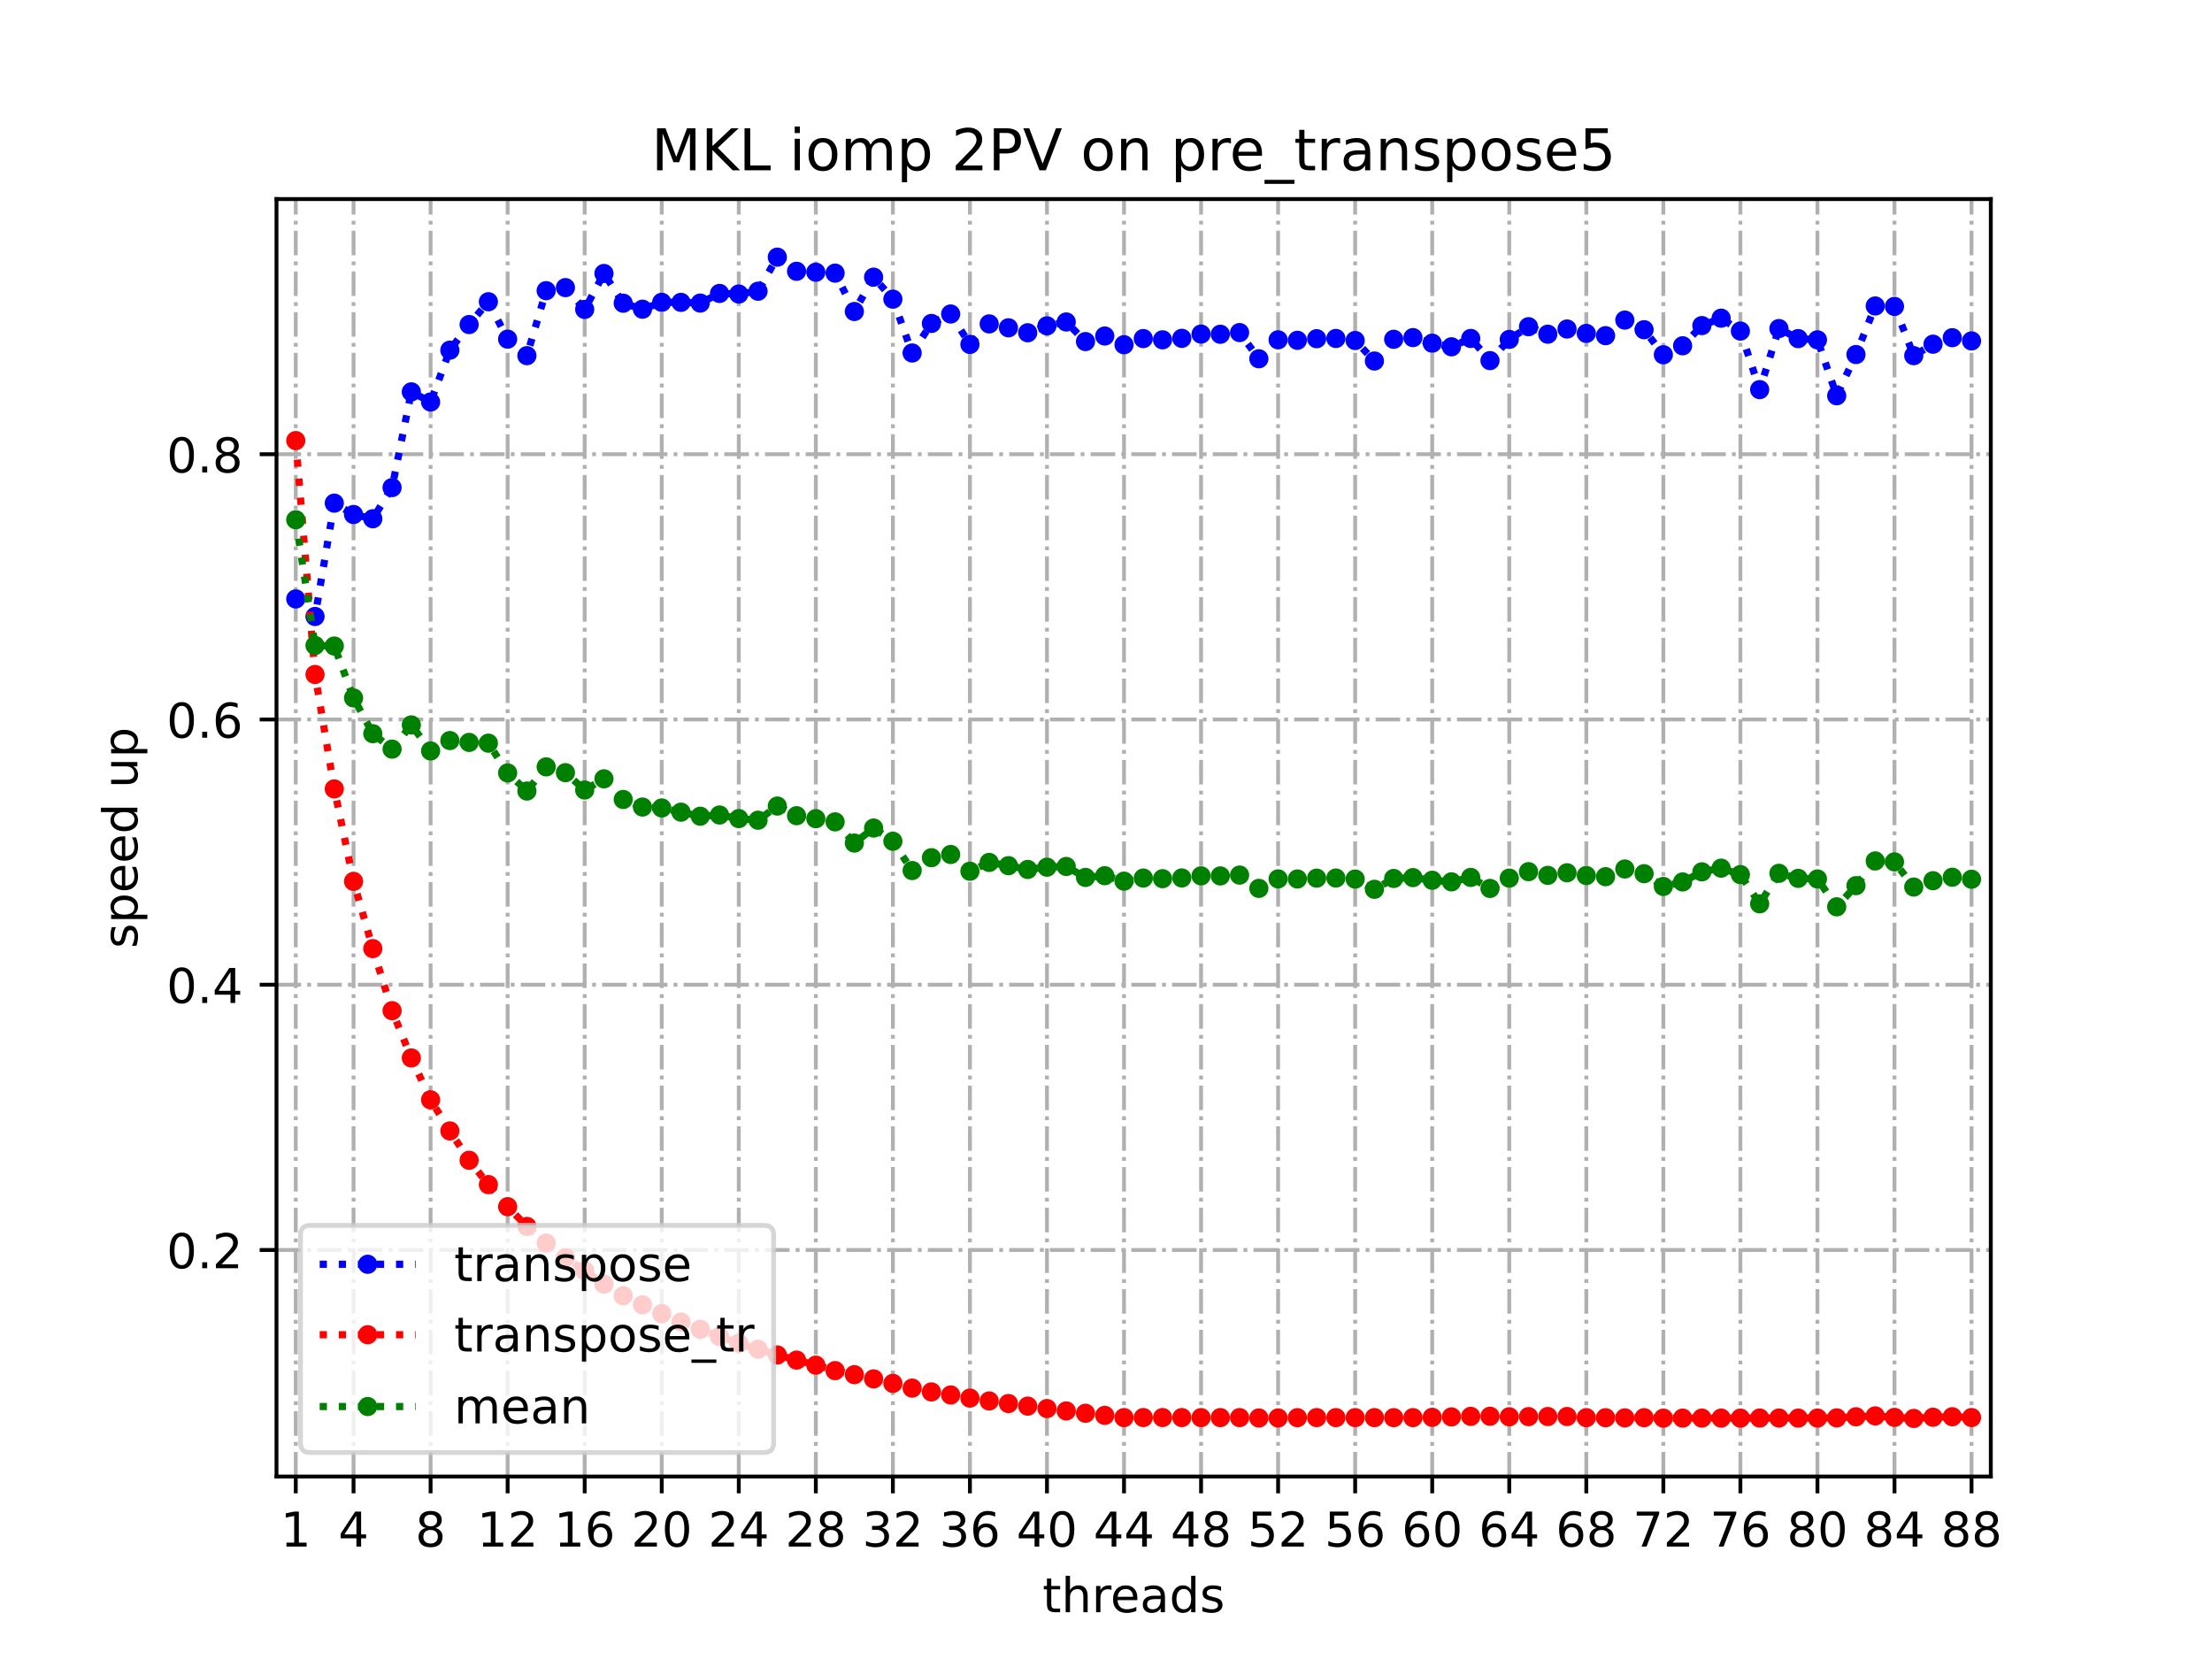 <?xml version="1.0" encoding="utf-8" standalone="no"?>
<!DOCTYPE svg PUBLIC "-//W3C//DTD SVG 1.1//EN"
  "http://www.w3.org/Graphics/SVG/1.1/DTD/svg11.dtd">
<!-- Created with matplotlib (https://matplotlib.org/) -->
<svg height="345.6pt" version="1.1" viewBox="0 0 460.8 345.6" width="460.8pt" xmlns="http://www.w3.org/2000/svg" xmlns:xlink="http://www.w3.org/1999/xlink">
 <defs>
  <style type="text/css">
*{stroke-linecap:butt;stroke-linejoin:round;}
  </style>
 </defs>
 <g id="figure_1">
  <g id="patch_1">
   <path d="M 0 345.6 
L 460.8 345.6 
L 460.8 0 
L 0 0 
z
" style="fill:#ffffff;"/>
  </g>
  <g id="axes_1">
   <g id="patch_2">
    <path d="M 57.6 307.584 
L 414.72 307.584 
L 414.72 41.472 
L 57.6 41.472 
z
" style="fill:#ffffff;"/>
   </g>
   <g id="matplotlib.axis_1">
    <g id="xtick_1">
     <g id="line2d_1">
      <path clip-path="url(#pbee9bcd4a5)" d="M 61.613 307.584 
L 61.613 41.472 
" style="fill:none;stroke:#b0b0b0;stroke-dasharray:5.12,1.28,0.8,1.28;stroke-dashoffset:0;stroke-width:0.8;"/>
     </g>
     <g id="line2d_2">
      <defs>
       <path d="M 0 0 
L 0 3.5 
" id="m527600d7d3" style="stroke:#000000;stroke-width:0.8;"/>
      </defs>
      <g>
       <use style="stroke:#000000;stroke-width:0.8;" x="61.613" xlink:href="#m527600d7d3" y="307.584"/>
      </g>
     </g>
     <g id="text_1">
      <!-- 1 -->
      <defs>
       <path d="M 12.406 8.297 
L 28.516 8.297 
L 28.516 63.922 
L 10.984 60.406 
L 10.984 69.391 
L 28.422 72.906 
L 38.281 72.906 
L 38.281 8.297 
L 54.391 8.297 
L 54.391 0 
L 12.406 0 
z
" id="DejaVuSans-49"/>
      </defs>
      <g transform="translate(58.431 322.182)scale(0.1 -0.1)">
       <use xlink:href="#DejaVuSans-49"/>
      </g>
     </g>
    </g>
    <g id="xtick_2">
     <g id="line2d_3">
      <path clip-path="url(#pbee9bcd4a5)" d="M 73.65 307.584 
L 73.65 41.472 
" style="fill:none;stroke:#b0b0b0;stroke-dasharray:5.12,1.28,0.8,1.28;stroke-dashoffset:0;stroke-width:0.8;"/>
     </g>
     <g id="line2d_4">
      <g>
       <use style="stroke:#000000;stroke-width:0.8;" x="73.65" xlink:href="#m527600d7d3" y="307.584"/>
      </g>
     </g>
     <g id="text_2">
      <!-- 4 -->
      <defs>
       <path d="M 37.797 64.312 
L 12.891 25.391 
L 37.797 25.391 
z
M 35.203 72.906 
L 47.609 72.906 
L 47.609 25.391 
L 58.016 25.391 
L 58.016 17.188 
L 47.609 17.188 
L 47.609 0 
L 37.797 0 
L 37.797 17.188 
L 4.891 17.188 
L 4.891 26.703 
z
" id="DejaVuSans-52"/>
      </defs>
      <g transform="translate(70.469 322.182)scale(0.1 -0.1)">
       <use xlink:href="#DejaVuSans-52"/>
      </g>
     </g>
    </g>
    <g id="xtick_3">
     <g id="line2d_5">
      <path clip-path="url(#pbee9bcd4a5)" d="M 89.701 307.584 
L 89.701 41.472 
" style="fill:none;stroke:#b0b0b0;stroke-dasharray:5.12,1.28,0.8,1.28;stroke-dashoffset:0;stroke-width:0.8;"/>
     </g>
     <g id="line2d_6">
      <g>
       <use style="stroke:#000000;stroke-width:0.8;" x="89.701" xlink:href="#m527600d7d3" y="307.584"/>
      </g>
     </g>
     <g id="text_3">
      <!-- 8 -->
      <defs>
       <path d="M 31.781 34.625 
Q 24.75 34.625 20.719 30.859 
Q 16.703 27.094 16.703 20.516 
Q 16.703 13.922 20.719 10.156 
Q 24.75 6.391 31.781 6.391 
Q 38.812 6.391 42.859 10.172 
Q 46.922 13.969 46.922 20.516 
Q 46.922 27.094 42.891 30.859 
Q 38.875 34.625 31.781 34.625 
z
M 21.922 38.812 
Q 15.578 40.375 12.031 44.719 
Q 8.5 49.078 8.5 55.328 
Q 8.5 64.062 14.719 69.141 
Q 20.953 74.219 31.781 74.219 
Q 42.672 74.219 48.875 69.141 
Q 55.078 64.062 55.078 55.328 
Q 55.078 49.078 51.531 44.719 
Q 48 40.375 41.703 38.812 
Q 48.828 37.156 52.797 32.312 
Q 56.781 27.484 56.781 20.516 
Q 56.781 9.906 50.312 4.234 
Q 43.844 -1.422 31.781 -1.422 
Q 19.734 -1.422 13.25 4.234 
Q 6.781 9.906 6.781 20.516 
Q 6.781 27.484 10.781 32.312 
Q 14.797 37.156 21.922 38.812 
z
M 18.312 54.391 
Q 18.312 48.734 21.844 45.562 
Q 25.391 42.391 31.781 42.391 
Q 38.141 42.391 41.719 45.562 
Q 45.312 48.734 45.312 54.391 
Q 45.312 60.062 41.719 63.234 
Q 38.141 66.406 31.781 66.406 
Q 25.391 66.406 21.844 63.234 
Q 18.312 60.062 18.312 54.391 
z
" id="DejaVuSans-56"/>
      </defs>
      <g transform="translate(86.519 322.182)scale(0.1 -0.1)">
       <use xlink:href="#DejaVuSans-56"/>
      </g>
     </g>
    </g>
    <g id="xtick_4">
     <g id="line2d_7">
      <path clip-path="url(#pbee9bcd4a5)" d="M 105.751 307.584 
L 105.751 41.472 
" style="fill:none;stroke:#b0b0b0;stroke-dasharray:5.12,1.28,0.8,1.28;stroke-dashoffset:0;stroke-width:0.8;"/>
     </g>
     <g id="line2d_8">
      <g>
       <use style="stroke:#000000;stroke-width:0.8;" x="105.751" xlink:href="#m527600d7d3" y="307.584"/>
      </g>
     </g>
     <g id="text_4">
      <!-- 12 -->
      <defs>
       <path d="M 19.188 8.297 
L 53.609 8.297 
L 53.609 0 
L 7.328 0 
L 7.328 8.297 
Q 12.938 14.109 22.625 23.891 
Q 32.328 33.688 34.812 36.531 
Q 39.547 41.844 41.422 45.531 
Q 43.312 49.219 43.312 52.781 
Q 43.312 58.594 39.234 62.25 
Q 35.156 65.922 28.609 65.922 
Q 23.969 65.922 18.812 64.312 
Q 13.672 62.703 7.812 59.422 
L 7.812 69.391 
Q 13.766 71.781 18.938 73 
Q 24.125 74.219 28.422 74.219 
Q 39.75 74.219 46.484 68.547 
Q 53.219 62.891 53.219 53.422 
Q 53.219 48.922 51.531 44.891 
Q 49.859 40.875 45.406 35.406 
Q 44.188 33.984 37.641 27.219 
Q 31.109 20.453 19.188 8.297 
z
" id="DejaVuSans-50"/>
      </defs>
      <g transform="translate(99.389 322.182)scale(0.1 -0.1)">
       <use xlink:href="#DejaVuSans-49"/>
       <use x="63.623" xlink:href="#DejaVuSans-50"/>
      </g>
     </g>
    </g>
    <g id="xtick_5">
     <g id="line2d_9">
      <path clip-path="url(#pbee9bcd4a5)" d="M 121.801 307.584 
L 121.801 41.472 
" style="fill:none;stroke:#b0b0b0;stroke-dasharray:5.12,1.28,0.8,1.28;stroke-dashoffset:0;stroke-width:0.8;"/>
     </g>
     <g id="line2d_10">
      <g>
       <use style="stroke:#000000;stroke-width:0.8;" x="121.801" xlink:href="#m527600d7d3" y="307.584"/>
      </g>
     </g>
     <g id="text_5">
      <!-- 16 -->
      <defs>
       <path d="M 33.016 40.375 
Q 26.375 40.375 22.484 35.828 
Q 18.609 31.297 18.609 23.391 
Q 18.609 15.531 22.484 10.953 
Q 26.375 6.391 33.016 6.391 
Q 39.656 6.391 43.531 10.953 
Q 47.406 15.531 47.406 23.391 
Q 47.406 31.297 43.531 35.828 
Q 39.656 40.375 33.016 40.375 
z
M 52.594 71.297 
L 52.594 62.312 
Q 48.875 64.062 45.094 64.984 
Q 41.312 65.922 37.594 65.922 
Q 27.828 65.922 22.672 59.328 
Q 17.531 52.734 16.797 39.406 
Q 19.672 43.656 24.016 45.922 
Q 28.375 48.188 33.594 48.188 
Q 44.578 48.188 50.953 41.516 
Q 57.328 34.859 57.328 23.391 
Q 57.328 12.156 50.688 5.359 
Q 44.047 -1.422 33.016 -1.422 
Q 20.359 -1.422 13.672 8.266 
Q 6.984 17.969 6.984 36.375 
Q 6.984 53.656 15.188 63.938 
Q 23.391 74.219 37.203 74.219 
Q 40.922 74.219 44.703 73.484 
Q 48.484 72.75 52.594 71.297 
z
" id="DejaVuSans-54"/>
      </defs>
      <g transform="translate(115.439 322.182)scale(0.1 -0.1)">
       <use xlink:href="#DejaVuSans-49"/>
       <use x="63.623" xlink:href="#DejaVuSans-54"/>
      </g>
     </g>
    </g>
    <g id="xtick_6">
     <g id="line2d_11">
      <path clip-path="url(#pbee9bcd4a5)" d="M 137.852 307.584 
L 137.852 41.472 
" style="fill:none;stroke:#b0b0b0;stroke-dasharray:5.12,1.28,0.8,1.28;stroke-dashoffset:0;stroke-width:0.8;"/>
     </g>
     <g id="line2d_12">
      <g>
       <use style="stroke:#000000;stroke-width:0.8;" x="137.852" xlink:href="#m527600d7d3" y="307.584"/>
      </g>
     </g>
     <g id="text_6">
      <!-- 20 -->
      <defs>
       <path d="M 31.781 66.406 
Q 24.172 66.406 20.328 58.906 
Q 16.5 51.422 16.5 36.375 
Q 16.5 21.391 20.328 13.891 
Q 24.172 6.391 31.781 6.391 
Q 39.453 6.391 43.281 13.891 
Q 47.125 21.391 47.125 36.375 
Q 47.125 51.422 43.281 58.906 
Q 39.453 66.406 31.781 66.406 
z
M 31.781 74.219 
Q 44.047 74.219 50.516 64.516 
Q 56.984 54.828 56.984 36.375 
Q 56.984 17.969 50.516 8.266 
Q 44.047 -1.422 31.781 -1.422 
Q 19.531 -1.422 13.062 8.266 
Q 6.594 17.969 6.594 36.375 
Q 6.594 54.828 13.062 64.516 
Q 19.531 74.219 31.781 74.219 
z
" id="DejaVuSans-48"/>
      </defs>
      <g transform="translate(131.489 322.182)scale(0.1 -0.1)">
       <use xlink:href="#DejaVuSans-50"/>
       <use x="63.623" xlink:href="#DejaVuSans-48"/>
      </g>
     </g>
    </g>
    <g id="xtick_7">
     <g id="line2d_13">
      <path clip-path="url(#pbee9bcd4a5)" d="M 153.902 307.584 
L 153.902 41.472 
" style="fill:none;stroke:#b0b0b0;stroke-dasharray:5.12,1.28,0.8,1.28;stroke-dashoffset:0;stroke-width:0.8;"/>
     </g>
     <g id="line2d_14">
      <g>
       <use style="stroke:#000000;stroke-width:0.8;" x="153.902" xlink:href="#m527600d7d3" y="307.584"/>
      </g>
     </g>
     <g id="text_7">
      <!-- 24 -->
      <g transform="translate(147.54 322.182)scale(0.1 -0.1)">
       <use xlink:href="#DejaVuSans-50"/>
       <use x="63.623" xlink:href="#DejaVuSans-52"/>
      </g>
     </g>
    </g>
    <g id="xtick_8">
     <g id="line2d_15">
      <path clip-path="url(#pbee9bcd4a5)" d="M 169.952 307.584 
L 169.952 41.472 
" style="fill:none;stroke:#b0b0b0;stroke-dasharray:5.12,1.28,0.8,1.28;stroke-dashoffset:0;stroke-width:0.8;"/>
     </g>
     <g id="line2d_16">
      <g>
       <use style="stroke:#000000;stroke-width:0.8;" x="169.952" xlink:href="#m527600d7d3" y="307.584"/>
      </g>
     </g>
     <g id="text_8">
      <!-- 28 -->
      <g transform="translate(163.59 322.182)scale(0.1 -0.1)">
       <use xlink:href="#DejaVuSans-50"/>
       <use x="63.623" xlink:href="#DejaVuSans-56"/>
      </g>
     </g>
    </g>
    <g id="xtick_9">
     <g id="line2d_17">
      <path clip-path="url(#pbee9bcd4a5)" d="M 186.003 307.584 
L 186.003 41.472 
" style="fill:none;stroke:#b0b0b0;stroke-dasharray:5.12,1.28,0.8,1.28;stroke-dashoffset:0;stroke-width:0.8;"/>
     </g>
     <g id="line2d_18">
      <g>
       <use style="stroke:#000000;stroke-width:0.8;" x="186.003" xlink:href="#m527600d7d3" y="307.584"/>
      </g>
     </g>
     <g id="text_9">
      <!-- 32 -->
      <defs>
       <path d="M 40.578 39.312 
Q 47.656 37.797 51.625 33 
Q 55.609 28.219 55.609 21.188 
Q 55.609 10.406 48.188 4.484 
Q 40.766 -1.422 27.094 -1.422 
Q 22.516 -1.422 17.656 -0.516 
Q 12.797 0.391 7.625 2.203 
L 7.625 11.719 
Q 11.719 9.328 16.594 8.109 
Q 21.484 6.891 26.812 6.891 
Q 36.078 6.891 40.938 10.547 
Q 45.797 14.203 45.797 21.188 
Q 45.797 27.641 41.281 31.266 
Q 36.766 34.906 28.719 34.906 
L 20.219 34.906 
L 20.219 43.016 
L 29.109 43.016 
Q 36.375 43.016 40.234 45.922 
Q 44.094 48.828 44.094 54.297 
Q 44.094 59.906 40.109 62.906 
Q 36.141 65.922 28.719 65.922 
Q 24.656 65.922 20.016 65.031 
Q 15.375 64.156 9.812 62.312 
L 9.812 71.094 
Q 15.438 72.656 20.344 73.438 
Q 25.25 74.219 29.594 74.219 
Q 40.828 74.219 47.359 69.109 
Q 53.906 64.016 53.906 55.328 
Q 53.906 49.266 50.438 45.094 
Q 46.969 40.922 40.578 39.312 
z
" id="DejaVuSans-51"/>
      </defs>
      <g transform="translate(179.64 322.182)scale(0.1 -0.1)">
       <use xlink:href="#DejaVuSans-51"/>
       <use x="63.623" xlink:href="#DejaVuSans-50"/>
      </g>
     </g>
    </g>
    <g id="xtick_10">
     <g id="line2d_19">
      <path clip-path="url(#pbee9bcd4a5)" d="M 202.053 307.584 
L 202.053 41.472 
" style="fill:none;stroke:#b0b0b0;stroke-dasharray:5.12,1.28,0.8,1.28;stroke-dashoffset:0;stroke-width:0.8;"/>
     </g>
     <g id="line2d_20">
      <g>
       <use style="stroke:#000000;stroke-width:0.8;" x="202.053" xlink:href="#m527600d7d3" y="307.584"/>
      </g>
     </g>
     <g id="text_10">
      <!-- 36 -->
      <g transform="translate(195.691 322.182)scale(0.1 -0.1)">
       <use xlink:href="#DejaVuSans-51"/>
       <use x="63.623" xlink:href="#DejaVuSans-54"/>
      </g>
     </g>
    </g>
    <g id="xtick_11">
     <g id="line2d_21">
      <path clip-path="url(#pbee9bcd4a5)" d="M 218.103 307.584 
L 218.103 41.472 
" style="fill:none;stroke:#b0b0b0;stroke-dasharray:5.12,1.28,0.8,1.28;stroke-dashoffset:0;stroke-width:0.8;"/>
     </g>
     <g id="line2d_22">
      <g>
       <use style="stroke:#000000;stroke-width:0.8;" x="218.103" xlink:href="#m527600d7d3" y="307.584"/>
      </g>
     </g>
     <g id="text_11">
      <!-- 40 -->
      <g transform="translate(211.741 322.182)scale(0.1 -0.1)">
       <use xlink:href="#DejaVuSans-52"/>
       <use x="63.623" xlink:href="#DejaVuSans-48"/>
      </g>
     </g>
    </g>
    <g id="xtick_12">
     <g id="line2d_23">
      <path clip-path="url(#pbee9bcd4a5)" d="M 234.154 307.584 
L 234.154 41.472 
" style="fill:none;stroke:#b0b0b0;stroke-dasharray:5.12,1.28,0.8,1.28;stroke-dashoffset:0;stroke-width:0.8;"/>
     </g>
     <g id="line2d_24">
      <g>
       <use style="stroke:#000000;stroke-width:0.8;" x="234.154" xlink:href="#m527600d7d3" y="307.584"/>
      </g>
     </g>
     <g id="text_12">
      <!-- 44 -->
      <g transform="translate(227.791 322.182)scale(0.1 -0.1)">
       <use xlink:href="#DejaVuSans-52"/>
       <use x="63.623" xlink:href="#DejaVuSans-52"/>
      </g>
     </g>
    </g>
    <g id="xtick_13">
     <g id="line2d_25">
      <path clip-path="url(#pbee9bcd4a5)" d="M 250.204 307.584 
L 250.204 41.472 
" style="fill:none;stroke:#b0b0b0;stroke-dasharray:5.12,1.28,0.8,1.28;stroke-dashoffset:0;stroke-width:0.8;"/>
     </g>
     <g id="line2d_26">
      <g>
       <use style="stroke:#000000;stroke-width:0.8;" x="250.204" xlink:href="#m527600d7d3" y="307.584"/>
      </g>
     </g>
     <g id="text_13">
      <!-- 48 -->
      <g transform="translate(243.842 322.182)scale(0.1 -0.1)">
       <use xlink:href="#DejaVuSans-52"/>
       <use x="63.623" xlink:href="#DejaVuSans-56"/>
      </g>
     </g>
    </g>
    <g id="xtick_14">
     <g id="line2d_27">
      <path clip-path="url(#pbee9bcd4a5)" d="M 266.254 307.584 
L 266.254 41.472 
" style="fill:none;stroke:#b0b0b0;stroke-dasharray:5.12,1.28,0.8,1.28;stroke-dashoffset:0;stroke-width:0.8;"/>
     </g>
     <g id="line2d_28">
      <g>
       <use style="stroke:#000000;stroke-width:0.8;" x="266.254" xlink:href="#m527600d7d3" y="307.584"/>
      </g>
     </g>
     <g id="text_14">
      <!-- 52 -->
      <defs>
       <path d="M 10.797 72.906 
L 49.516 72.906 
L 49.516 64.594 
L 19.828 64.594 
L 19.828 46.734 
Q 21.969 47.469 24.109 47.828 
Q 26.266 48.188 28.422 48.188 
Q 40.625 48.188 47.75 41.5 
Q 54.891 34.812 54.891 23.391 
Q 54.891 11.625 47.562 5.094 
Q 40.234 -1.422 26.906 -1.422 
Q 22.312 -1.422 17.547 -0.641 
Q 12.797 0.141 7.719 1.703 
L 7.719 11.625 
Q 12.109 9.234 16.797 8.062 
Q 21.484 6.891 26.703 6.891 
Q 35.156 6.891 40.078 11.328 
Q 45.016 15.766 45.016 23.391 
Q 45.016 31 40.078 35.438 
Q 35.156 39.891 26.703 39.891 
Q 22.75 39.891 18.812 39.016 
Q 14.891 38.141 10.797 36.281 
z
" id="DejaVuSans-53"/>
      </defs>
      <g transform="translate(259.892 322.182)scale(0.1 -0.1)">
       <use xlink:href="#DejaVuSans-53"/>
       <use x="63.623" xlink:href="#DejaVuSans-50"/>
      </g>
     </g>
    </g>
    <g id="xtick_15">
     <g id="line2d_29">
      <path clip-path="url(#pbee9bcd4a5)" d="M 282.305 307.584 
L 282.305 41.472 
" style="fill:none;stroke:#b0b0b0;stroke-dasharray:5.12,1.28,0.8,1.28;stroke-dashoffset:0;stroke-width:0.8;"/>
     </g>
     <g id="line2d_30">
      <g>
       <use style="stroke:#000000;stroke-width:0.8;" x="282.305" xlink:href="#m527600d7d3" y="307.584"/>
      </g>
     </g>
     <g id="text_15">
      <!-- 56 -->
      <g transform="translate(275.942 322.182)scale(0.1 -0.1)">
       <use xlink:href="#DejaVuSans-53"/>
       <use x="63.623" xlink:href="#DejaVuSans-54"/>
      </g>
     </g>
    </g>
    <g id="xtick_16">
     <g id="line2d_31">
      <path clip-path="url(#pbee9bcd4a5)" d="M 298.355 307.584 
L 298.355 41.472 
" style="fill:none;stroke:#b0b0b0;stroke-dasharray:5.12,1.28,0.8,1.28;stroke-dashoffset:0;stroke-width:0.8;"/>
     </g>
     <g id="line2d_32">
      <g>
       <use style="stroke:#000000;stroke-width:0.8;" x="298.355" xlink:href="#m527600d7d3" y="307.584"/>
      </g>
     </g>
     <g id="text_16">
      <!-- 60 -->
      <g transform="translate(291.993 322.182)scale(0.1 -0.1)">
       <use xlink:href="#DejaVuSans-54"/>
       <use x="63.623" xlink:href="#DejaVuSans-48"/>
      </g>
     </g>
    </g>
    <g id="xtick_17">
     <g id="line2d_33">
      <path clip-path="url(#pbee9bcd4a5)" d="M 314.405 307.584 
L 314.405 41.472 
" style="fill:none;stroke:#b0b0b0;stroke-dasharray:5.12,1.28,0.8,1.28;stroke-dashoffset:0;stroke-width:0.8;"/>
     </g>
     <g id="line2d_34">
      <g>
       <use style="stroke:#000000;stroke-width:0.8;" x="314.405" xlink:href="#m527600d7d3" y="307.584"/>
      </g>
     </g>
     <g id="text_17">
      <!-- 64 -->
      <g transform="translate(308.043 322.182)scale(0.1 -0.1)">
       <use xlink:href="#DejaVuSans-54"/>
       <use x="63.623" xlink:href="#DejaVuSans-52"/>
      </g>
     </g>
    </g>
    <g id="xtick_18">
     <g id="line2d_35">
      <path clip-path="url(#pbee9bcd4a5)" d="M 330.456 307.584 
L 330.456 41.472 
" style="fill:none;stroke:#b0b0b0;stroke-dasharray:5.12,1.28,0.8,1.28;stroke-dashoffset:0;stroke-width:0.8;"/>
     </g>
     <g id="line2d_36">
      <g>
       <use style="stroke:#000000;stroke-width:0.8;" x="330.456" xlink:href="#m527600d7d3" y="307.584"/>
      </g>
     </g>
     <g id="text_18">
      <!-- 68 -->
      <g transform="translate(324.093 322.182)scale(0.1 -0.1)">
       <use xlink:href="#DejaVuSans-54"/>
       <use x="63.623" xlink:href="#DejaVuSans-56"/>
      </g>
     </g>
    </g>
    <g id="xtick_19">
     <g id="line2d_37">
      <path clip-path="url(#pbee9bcd4a5)" d="M 346.506 307.584 
L 346.506 41.472 
" style="fill:none;stroke:#b0b0b0;stroke-dasharray:5.12,1.28,0.8,1.28;stroke-dashoffset:0;stroke-width:0.8;"/>
     </g>
     <g id="line2d_38">
      <g>
       <use style="stroke:#000000;stroke-width:0.8;" x="346.506" xlink:href="#m527600d7d3" y="307.584"/>
      </g>
     </g>
     <g id="text_19">
      <!-- 72 -->
      <defs>
       <path d="M 8.203 72.906 
L 55.078 72.906 
L 55.078 68.703 
L 28.609 0 
L 18.312 0 
L 43.219 64.594 
L 8.203 64.594 
z
" id="DejaVuSans-55"/>
      </defs>
      <g transform="translate(340.144 322.182)scale(0.1 -0.1)">
       <use xlink:href="#DejaVuSans-55"/>
       <use x="63.623" xlink:href="#DejaVuSans-50"/>
      </g>
     </g>
    </g>
    <g id="xtick_20">
     <g id="line2d_39">
      <path clip-path="url(#pbee9bcd4a5)" d="M 362.556 307.584 
L 362.556 41.472 
" style="fill:none;stroke:#b0b0b0;stroke-dasharray:5.12,1.28,0.8,1.28;stroke-dashoffset:0;stroke-width:0.8;"/>
     </g>
     <g id="line2d_40">
      <g>
       <use style="stroke:#000000;stroke-width:0.8;" x="362.556" xlink:href="#m527600d7d3" y="307.584"/>
      </g>
     </g>
     <g id="text_20">
      <!-- 76 -->
      <g transform="translate(356.194 322.182)scale(0.1 -0.1)">
       <use xlink:href="#DejaVuSans-55"/>
       <use x="63.623" xlink:href="#DejaVuSans-54"/>
      </g>
     </g>
    </g>
    <g id="xtick_21">
     <g id="line2d_41">
      <path clip-path="url(#pbee9bcd4a5)" d="M 378.607 307.584 
L 378.607 41.472 
" style="fill:none;stroke:#b0b0b0;stroke-dasharray:5.12,1.28,0.8,1.28;stroke-dashoffset:0;stroke-width:0.8;"/>
     </g>
     <g id="line2d_42">
      <g>
       <use style="stroke:#000000;stroke-width:0.8;" x="378.607" xlink:href="#m527600d7d3" y="307.584"/>
      </g>
     </g>
     <g id="text_21">
      <!-- 80 -->
      <g transform="translate(372.244 322.182)scale(0.1 -0.1)">
       <use xlink:href="#DejaVuSans-56"/>
       <use x="63.623" xlink:href="#DejaVuSans-48"/>
      </g>
     </g>
    </g>
    <g id="xtick_22">
     <g id="line2d_43">
      <path clip-path="url(#pbee9bcd4a5)" d="M 394.657 307.584 
L 394.657 41.472 
" style="fill:none;stroke:#b0b0b0;stroke-dasharray:5.12,1.28,0.8,1.28;stroke-dashoffset:0;stroke-width:0.8;"/>
     </g>
     <g id="line2d_44">
      <g>
       <use style="stroke:#000000;stroke-width:0.8;" x="394.657" xlink:href="#m527600d7d3" y="307.584"/>
      </g>
     </g>
     <g id="text_22">
      <!-- 84 -->
      <g transform="translate(388.295 322.182)scale(0.1 -0.1)">
       <use xlink:href="#DejaVuSans-56"/>
       <use x="63.623" xlink:href="#DejaVuSans-52"/>
      </g>
     </g>
    </g>
    <g id="xtick_23">
     <g id="line2d_45">
      <path clip-path="url(#pbee9bcd4a5)" d="M 410.707 307.584 
L 410.707 41.472 
" style="fill:none;stroke:#b0b0b0;stroke-dasharray:5.12,1.28,0.8,1.28;stroke-dashoffset:0;stroke-width:0.8;"/>
     </g>
     <g id="line2d_46">
      <g>
       <use style="stroke:#000000;stroke-width:0.8;" x="410.707" xlink:href="#m527600d7d3" y="307.584"/>
      </g>
     </g>
     <g id="text_23">
      <!-- 88 -->
      <g transform="translate(404.345 322.182)scale(0.1 -0.1)">
       <use xlink:href="#DejaVuSans-56"/>
       <use x="63.623" xlink:href="#DejaVuSans-56"/>
      </g>
     </g>
    </g>
    <g id="text_24">
     <!-- threads -->
     <defs>
      <path d="M 18.312 70.219 
L 18.312 54.688 
L 36.812 54.688 
L 36.812 47.703 
L 18.312 47.703 
L 18.312 18.016 
Q 18.312 11.328 20.141 9.422 
Q 21.969 7.516 27.594 7.516 
L 36.812 7.516 
L 36.812 0 
L 27.594 0 
Q 17.188 0 13.234 3.875 
Q 9.281 7.766 9.281 18.016 
L 9.281 47.703 
L 2.688 47.703 
L 2.688 54.688 
L 9.281 54.688 
L 9.281 70.219 
z
" id="DejaVuSans-116"/>
      <path d="M 54.891 33.016 
L 54.891 0 
L 45.906 0 
L 45.906 32.719 
Q 45.906 40.484 42.875 44.328 
Q 39.844 48.188 33.797 48.188 
Q 26.516 48.188 22.312 43.547 
Q 18.109 38.922 18.109 30.906 
L 18.109 0 
L 9.078 0 
L 9.078 75.984 
L 18.109 75.984 
L 18.109 46.188 
Q 21.344 51.125 25.703 53.562 
Q 30.078 56 35.797 56 
Q 45.219 56 50.047 50.172 
Q 54.891 44.344 54.891 33.016 
z
" id="DejaVuSans-104"/>
      <path d="M 41.109 46.297 
Q 39.594 47.172 37.812 47.578 
Q 36.031 48 33.891 48 
Q 26.266 48 22.188 43.047 
Q 18.109 38.094 18.109 28.812 
L 18.109 0 
L 9.078 0 
L 9.078 54.688 
L 18.109 54.688 
L 18.109 46.188 
Q 20.953 51.172 25.484 53.578 
Q 30.031 56 36.531 56 
Q 37.453 56 38.578 55.875 
Q 39.703 55.766 41.062 55.516 
z
" id="DejaVuSans-114"/>
      <path d="M 56.203 29.594 
L 56.203 25.203 
L 14.891 25.203 
Q 15.484 15.922 20.484 11.062 
Q 25.484 6.203 34.422 6.203 
Q 39.594 6.203 44.453 7.469 
Q 49.312 8.734 54.109 11.281 
L 54.109 2.781 
Q 49.266 0.734 44.188 -0.344 
Q 39.109 -1.422 33.891 -1.422 
Q 20.797 -1.422 13.156 6.188 
Q 5.516 13.812 5.516 26.812 
Q 5.516 40.234 12.766 48.109 
Q 20.016 56 32.328 56 
Q 43.359 56 49.781 48.891 
Q 56.203 41.797 56.203 29.594 
z
M 47.219 32.234 
Q 47.125 39.594 43.094 43.984 
Q 39.062 48.391 32.422 48.391 
Q 24.906 48.391 20.391 44.141 
Q 15.875 39.891 15.188 32.172 
z
" id="DejaVuSans-101"/>
      <path d="M 34.281 27.484 
Q 23.391 27.484 19.188 25 
Q 14.984 22.516 14.984 16.5 
Q 14.984 11.719 18.141 8.906 
Q 21.297 6.109 26.703 6.109 
Q 34.188 6.109 38.703 11.406 
Q 43.219 16.703 43.219 25.484 
L 43.219 27.484 
z
M 52.203 31.203 
L 52.203 0 
L 43.219 0 
L 43.219 8.297 
Q 40.141 3.328 35.547 0.953 
Q 30.953 -1.422 24.312 -1.422 
Q 15.922 -1.422 10.953 3.297 
Q 6 8.016 6 15.922 
Q 6 25.141 12.172 29.828 
Q 18.359 34.516 30.609 34.516 
L 43.219 34.516 
L 43.219 35.406 
Q 43.219 41.609 39.141 45 
Q 35.062 48.391 27.688 48.391 
Q 23 48.391 18.547 47.266 
Q 14.109 46.141 10.016 43.891 
L 10.016 52.203 
Q 14.938 54.109 19.578 55.047 
Q 24.219 56 28.609 56 
Q 40.484 56 46.344 49.844 
Q 52.203 43.703 52.203 31.203 
z
" id="DejaVuSans-97"/>
      <path d="M 45.406 46.391 
L 45.406 75.984 
L 54.391 75.984 
L 54.391 0 
L 45.406 0 
L 45.406 8.203 
Q 42.578 3.328 38.25 0.953 
Q 33.938 -1.422 27.875 -1.422 
Q 17.969 -1.422 11.734 6.484 
Q 5.516 14.406 5.516 27.297 
Q 5.516 40.188 11.734 48.094 
Q 17.969 56 27.875 56 
Q 33.938 56 38.25 53.625 
Q 42.578 51.266 45.406 46.391 
z
M 14.797 27.297 
Q 14.797 17.391 18.875 11.75 
Q 22.953 6.109 30.078 6.109 
Q 37.203 6.109 41.297 11.75 
Q 45.406 17.391 45.406 27.297 
Q 45.406 37.203 41.297 42.844 
Q 37.203 48.484 30.078 48.484 
Q 22.953 48.484 18.875 42.844 
Q 14.797 37.203 14.797 27.297 
z
" id="DejaVuSans-100"/>
      <path d="M 44.281 53.078 
L 44.281 44.578 
Q 40.484 46.531 36.375 47.5 
Q 32.281 48.484 27.875 48.484 
Q 21.188 48.484 17.844 46.438 
Q 14.5 44.391 14.5 40.281 
Q 14.5 37.156 16.891 35.375 
Q 19.281 33.594 26.516 31.984 
L 29.594 31.297 
Q 39.156 29.25 43.188 25.516 
Q 47.219 21.781 47.219 15.094 
Q 47.219 7.469 41.188 3.016 
Q 35.156 -1.422 24.609 -1.422 
Q 20.219 -1.422 15.453 -0.562 
Q 10.688 0.297 5.422 2 
L 5.422 11.281 
Q 10.406 8.688 15.234 7.391 
Q 20.062 6.109 24.812 6.109 
Q 31.156 6.109 34.562 8.281 
Q 37.984 10.453 37.984 14.406 
Q 37.984 18.062 35.516 20.016 
Q 33.062 21.969 24.703 23.781 
L 21.578 24.516 
Q 13.234 26.266 9.516 29.906 
Q 5.812 33.547 5.812 39.891 
Q 5.812 47.609 11.281 51.797 
Q 16.75 56 26.812 56 
Q 31.781 56 36.172 55.266 
Q 40.578 54.547 44.281 53.078 
z
" id="DejaVuSans-115"/>
     </defs>
     <g transform="translate(217.169 335.861)scale(0.1 -0.1)">
      <use xlink:href="#DejaVuSans-116"/>
      <use x="39.209" xlink:href="#DejaVuSans-104"/>
      <use x="102.588" xlink:href="#DejaVuSans-114"/>
      <use x="141.451" xlink:href="#DejaVuSans-101"/>
      <use x="202.975" xlink:href="#DejaVuSans-97"/>
      <use x="264.254" xlink:href="#DejaVuSans-100"/>
      <use x="327.73" xlink:href="#DejaVuSans-115"/>
     </g>
    </g>
   </g>
   <g id="matplotlib.axis_2">
    <g id="ytick_1">
     <g id="line2d_47">
      <path clip-path="url(#pbee9bcd4a5)" d="M 57.6 260.395 
L 414.72 260.395 
" style="fill:none;stroke:#b0b0b0;stroke-dasharray:5.12,1.28,0.8,1.28;stroke-dashoffset:0;stroke-width:0.8;"/>
     </g>
     <g id="line2d_48">
      <defs>
       <path d="M 0 0 
L -3.5 0 
" id="m7d044438f8" style="stroke:#000000;stroke-width:0.8;"/>
      </defs>
      <g>
       <use style="stroke:#000000;stroke-width:0.8;" x="57.6" xlink:href="#m7d044438f8" y="260.395"/>
      </g>
     </g>
     <g id="text_25">
      <!-- 0.2 -->
      <defs>
       <path d="M 10.688 12.406 
L 21 12.406 
L 21 0 
L 10.688 0 
z
" id="DejaVuSans-46"/>
      </defs>
      <g transform="translate(34.697 264.194)scale(0.1 -0.1)">
       <use xlink:href="#DejaVuSans-48"/>
       <use x="63.623" xlink:href="#DejaVuSans-46"/>
       <use x="95.41" xlink:href="#DejaVuSans-50"/>
      </g>
     </g>
    </g>
    <g id="ytick_2">
     <g id="line2d_49">
      <path clip-path="url(#pbee9bcd4a5)" d="M 57.6 205.137 
L 414.72 205.137 
" style="fill:none;stroke:#b0b0b0;stroke-dasharray:5.12,1.28,0.8,1.28;stroke-dashoffset:0;stroke-width:0.8;"/>
     </g>
     <g id="line2d_50">
      <g>
       <use style="stroke:#000000;stroke-width:0.8;" x="57.6" xlink:href="#m7d044438f8" y="205.137"/>
      </g>
     </g>
     <g id="text_26">
      <!-- 0.4 -->
      <g transform="translate(34.697 208.936)scale(0.1 -0.1)">
       <use xlink:href="#DejaVuSans-48"/>
       <use x="63.623" xlink:href="#DejaVuSans-46"/>
       <use x="95.41" xlink:href="#DejaVuSans-52"/>
      </g>
     </g>
    </g>
    <g id="ytick_3">
     <g id="line2d_51">
      <path clip-path="url(#pbee9bcd4a5)" d="M 57.6 149.879 
L 414.72 149.879 
" style="fill:none;stroke:#b0b0b0;stroke-dasharray:5.12,1.28,0.8,1.28;stroke-dashoffset:0;stroke-width:0.8;"/>
     </g>
     <g id="line2d_52">
      <g>
       <use style="stroke:#000000;stroke-width:0.8;" x="57.6" xlink:href="#m7d044438f8" y="149.879"/>
      </g>
     </g>
     <g id="text_27">
      <!-- 0.6 -->
      <g transform="translate(34.697 153.679)scale(0.1 -0.1)">
       <use xlink:href="#DejaVuSans-48"/>
       <use x="63.623" xlink:href="#DejaVuSans-46"/>
       <use x="95.41" xlink:href="#DejaVuSans-54"/>
      </g>
     </g>
    </g>
    <g id="ytick_4">
     <g id="line2d_53">
      <path clip-path="url(#pbee9bcd4a5)" d="M 57.6 94.622 
L 414.72 94.622 
" style="fill:none;stroke:#b0b0b0;stroke-dasharray:5.12,1.28,0.8,1.28;stroke-dashoffset:0;stroke-width:0.8;"/>
     </g>
     <g id="line2d_54">
      <g>
       <use style="stroke:#000000;stroke-width:0.8;" x="57.6" xlink:href="#m7d044438f8" y="94.622"/>
      </g>
     </g>
     <g id="text_28">
      <!-- 0.8 -->
      <g transform="translate(34.697 98.421)scale(0.1 -0.1)">
       <use xlink:href="#DejaVuSans-48"/>
       <use x="63.623" xlink:href="#DejaVuSans-46"/>
       <use x="95.41" xlink:href="#DejaVuSans-56"/>
      </g>
     </g>
    </g>
    <g id="text_29">
     <!-- speed up -->
     <defs>
      <path d="M 18.109 8.203 
L 18.109 -20.797 
L 9.078 -20.797 
L 9.078 54.688 
L 18.109 54.688 
L 18.109 46.391 
Q 20.953 51.266 25.266 53.625 
Q 29.594 56 35.594 56 
Q 45.562 56 51.781 48.094 
Q 58.016 40.188 58.016 27.297 
Q 58.016 14.406 51.781 6.484 
Q 45.562 -1.422 35.594 -1.422 
Q 29.594 -1.422 25.266 0.953 
Q 20.953 3.328 18.109 8.203 
z
M 48.688 27.297 
Q 48.688 37.203 44.609 42.844 
Q 40.531 48.484 33.406 48.484 
Q 26.266 48.484 22.188 42.844 
Q 18.109 37.203 18.109 27.297 
Q 18.109 17.391 22.188 11.75 
Q 26.266 6.109 33.406 6.109 
Q 40.531 6.109 44.609 11.75 
Q 48.688 17.391 48.688 27.297 
z
" id="DejaVuSans-112"/>
      <path id="DejaVuSans-32"/>
      <path d="M 8.5 21.578 
L 8.5 54.688 
L 17.484 54.688 
L 17.484 21.922 
Q 17.484 14.156 20.5 10.266 
Q 23.531 6.391 29.594 6.391 
Q 36.859 6.391 41.078 11.031 
Q 45.312 15.672 45.312 23.688 
L 45.312 54.688 
L 54.297 54.688 
L 54.297 0 
L 45.312 0 
L 45.312 8.406 
Q 42.047 3.422 37.719 1 
Q 33.406 -1.422 27.688 -1.422 
Q 18.266 -1.422 13.375 4.438 
Q 8.5 10.297 8.5 21.578 
z
M 31.109 56 
z
" id="DejaVuSans-117"/>
     </defs>
     <g transform="translate(28.617 197.566)rotate(-90)scale(0.1 -0.1)">
      <use xlink:href="#DejaVuSans-115"/>
      <use x="52.1" xlink:href="#DejaVuSans-112"/>
      <use x="115.576" xlink:href="#DejaVuSans-101"/>
      <use x="177.1" xlink:href="#DejaVuSans-101"/>
      <use x="238.623" xlink:href="#DejaVuSans-100"/>
      <use x="302.1" xlink:href="#DejaVuSans-32"/>
      <use x="333.887" xlink:href="#DejaVuSans-117"/>
      <use x="397.266" xlink:href="#DejaVuSans-112"/>
     </g>
    </g>
   </g>
   <g id="line2d_55">
    <path clip-path="url(#pbee9bcd4a5)" d="M 61.613 124.768 
L 65.625 128.426 
L 69.638 104.814 
L 73.65 107.185 
L 77.663 108.063 
L 81.676 101.57 
L 85.688 81.633 
L 89.701 83.742 
L 93.713 72.947 
L 97.726 67.61 
L 101.738 62.857 
L 105.751 70.652 
L 109.764 74.09 
L 113.776 60.551 
L 117.789 59.915 
L 121.801 64.456 
L 125.814 56.968 
L 129.827 63.164 
L 133.839 64.413 
L 137.852 62.977 
L 141.864 62.988 
L 145.877 63.136 
L 149.889 61.13 
L 153.902 61.251 
L 157.915 60.667 
L 161.927 53.568 
L 165.94 56.515 
L 169.952 56.706 
L 173.965 56.898 
L 177.978 64.891 
L 181.99 57.738 
L 186.003 62.32 
L 190.015 73.535 
L 194.028 67.381 
L 198.04 65.411 
L 202.053 71.744 
L 206.066 67.473 
L 210.078 68.286 
L 214.091 69.32 
L 218.103 67.878 
L 222.116 67.073 
L 226.129 71.153 
L 230.141 69.998 
L 234.154 71.812 
L 238.166 70.53 
L 242.179 70.791 
L 246.191 70.481 
L 250.204 69.595 
L 254.217 69.635 
L 258.229 69.281 
L 262.242 74.739 
L 266.254 70.792 
L 270.267 70.892 
L 274.28 70.557 
L 278.292 70.506 
L 282.305 70.933 
L 286.317 75.204 
L 290.33 70.678 
L 294.342 70.329 
L 298.355 71.492 
L 302.368 72.244 
L 306.38 70.506 
L 310.393 75.121 
L 314.405 70.707 
L 318.418 68.059 
L 322.431 69.619 
L 326.443 68.541 
L 330.456 69.454 
L 334.468 69.927 
L 338.481 66.68 
L 342.493 68.683 
L 346.506 73.902 
L 350.519 72.032 
L 354.531 67.825 
L 358.544 66.283 
L 362.556 68.968 
L 366.569 81.163 
L 370.582 68.446 
L 374.594 70.535 
L 378.607 70.794 
L 382.619 82.448 
L 386.632 73.856 
L 390.644 63.743 
L 394.657 63.83 
L 398.67 74.092 
L 402.682 71.702 
L 406.695 70.347 
L 410.707 71.019 
" style="fill:none;stroke:#0000ff;stroke-dasharray:1.5,2.475;stroke-dashoffset:0;stroke-width:1.5;"/>
    <defs>
     <path d="M 0 1.5 
C 0.398 1.5 0.779 1.342 1.061 1.061 
C 1.342 0.779 1.5 0.398 1.5 0 
C 1.5 -0.398 1.342 -0.779 1.061 -1.061 
C 0.779 -1.342 0.398 -1.5 0 -1.5 
C -0.398 -1.5 -0.779 -1.342 -1.061 -1.061 
C -1.342 -0.779 -1.5 -0.398 -1.5 0 
C -1.5 0.398 -1.342 0.779 -1.061 1.061 
C -0.779 1.342 -0.398 1.5 0 1.5 
z
" id="mb5285b4ac5" style="stroke:#0000ff;"/>
    </defs>
    <g clip-path="url(#pbee9bcd4a5)">
     <use style="fill:#0000ff;stroke:#0000ff;" x="61.613" xlink:href="#mb5285b4ac5" y="124.768"/>
     <use style="fill:#0000ff;stroke:#0000ff;" x="65.625" xlink:href="#mb5285b4ac5" y="128.426"/>
     <use style="fill:#0000ff;stroke:#0000ff;" x="69.638" xlink:href="#mb5285b4ac5" y="104.814"/>
     <use style="fill:#0000ff;stroke:#0000ff;" x="73.65" xlink:href="#mb5285b4ac5" y="107.185"/>
     <use style="fill:#0000ff;stroke:#0000ff;" x="77.663" xlink:href="#mb5285b4ac5" y="108.063"/>
     <use style="fill:#0000ff;stroke:#0000ff;" x="81.676" xlink:href="#mb5285b4ac5" y="101.57"/>
     <use style="fill:#0000ff;stroke:#0000ff;" x="85.688" xlink:href="#mb5285b4ac5" y="81.633"/>
     <use style="fill:#0000ff;stroke:#0000ff;" x="89.701" xlink:href="#mb5285b4ac5" y="83.742"/>
     <use style="fill:#0000ff;stroke:#0000ff;" x="93.713" xlink:href="#mb5285b4ac5" y="72.947"/>
     <use style="fill:#0000ff;stroke:#0000ff;" x="97.726" xlink:href="#mb5285b4ac5" y="67.61"/>
     <use style="fill:#0000ff;stroke:#0000ff;" x="101.738" xlink:href="#mb5285b4ac5" y="62.857"/>
     <use style="fill:#0000ff;stroke:#0000ff;" x="105.751" xlink:href="#mb5285b4ac5" y="70.652"/>
     <use style="fill:#0000ff;stroke:#0000ff;" x="109.764" xlink:href="#mb5285b4ac5" y="74.09"/>
     <use style="fill:#0000ff;stroke:#0000ff;" x="113.776" xlink:href="#mb5285b4ac5" y="60.551"/>
     <use style="fill:#0000ff;stroke:#0000ff;" x="117.789" xlink:href="#mb5285b4ac5" y="59.915"/>
     <use style="fill:#0000ff;stroke:#0000ff;" x="121.801" xlink:href="#mb5285b4ac5" y="64.456"/>
     <use style="fill:#0000ff;stroke:#0000ff;" x="125.814" xlink:href="#mb5285b4ac5" y="56.968"/>
     <use style="fill:#0000ff;stroke:#0000ff;" x="129.827" xlink:href="#mb5285b4ac5" y="63.164"/>
     <use style="fill:#0000ff;stroke:#0000ff;" x="133.839" xlink:href="#mb5285b4ac5" y="64.413"/>
     <use style="fill:#0000ff;stroke:#0000ff;" x="137.852" xlink:href="#mb5285b4ac5" y="62.977"/>
     <use style="fill:#0000ff;stroke:#0000ff;" x="141.864" xlink:href="#mb5285b4ac5" y="62.988"/>
     <use style="fill:#0000ff;stroke:#0000ff;" x="145.877" xlink:href="#mb5285b4ac5" y="63.136"/>
     <use style="fill:#0000ff;stroke:#0000ff;" x="149.889" xlink:href="#mb5285b4ac5" y="61.13"/>
     <use style="fill:#0000ff;stroke:#0000ff;" x="153.902" xlink:href="#mb5285b4ac5" y="61.251"/>
     <use style="fill:#0000ff;stroke:#0000ff;" x="157.915" xlink:href="#mb5285b4ac5" y="60.667"/>
     <use style="fill:#0000ff;stroke:#0000ff;" x="161.927" xlink:href="#mb5285b4ac5" y="53.568"/>
     <use style="fill:#0000ff;stroke:#0000ff;" x="165.94" xlink:href="#mb5285b4ac5" y="56.515"/>
     <use style="fill:#0000ff;stroke:#0000ff;" x="169.952" xlink:href="#mb5285b4ac5" y="56.706"/>
     <use style="fill:#0000ff;stroke:#0000ff;" x="173.965" xlink:href="#mb5285b4ac5" y="56.898"/>
     <use style="fill:#0000ff;stroke:#0000ff;" x="177.978" xlink:href="#mb5285b4ac5" y="64.891"/>
     <use style="fill:#0000ff;stroke:#0000ff;" x="181.99" xlink:href="#mb5285b4ac5" y="57.738"/>
     <use style="fill:#0000ff;stroke:#0000ff;" x="186.003" xlink:href="#mb5285b4ac5" y="62.32"/>
     <use style="fill:#0000ff;stroke:#0000ff;" x="190.015" xlink:href="#mb5285b4ac5" y="73.535"/>
     <use style="fill:#0000ff;stroke:#0000ff;" x="194.028" xlink:href="#mb5285b4ac5" y="67.381"/>
     <use style="fill:#0000ff;stroke:#0000ff;" x="198.04" xlink:href="#mb5285b4ac5" y="65.411"/>
     <use style="fill:#0000ff;stroke:#0000ff;" x="202.053" xlink:href="#mb5285b4ac5" y="71.744"/>
     <use style="fill:#0000ff;stroke:#0000ff;" x="206.066" xlink:href="#mb5285b4ac5" y="67.473"/>
     <use style="fill:#0000ff;stroke:#0000ff;" x="210.078" xlink:href="#mb5285b4ac5" y="68.286"/>
     <use style="fill:#0000ff;stroke:#0000ff;" x="214.091" xlink:href="#mb5285b4ac5" y="69.32"/>
     <use style="fill:#0000ff;stroke:#0000ff;" x="218.103" xlink:href="#mb5285b4ac5" y="67.878"/>
     <use style="fill:#0000ff;stroke:#0000ff;" x="222.116" xlink:href="#mb5285b4ac5" y="67.073"/>
     <use style="fill:#0000ff;stroke:#0000ff;" x="226.129" xlink:href="#mb5285b4ac5" y="71.153"/>
     <use style="fill:#0000ff;stroke:#0000ff;" x="230.141" xlink:href="#mb5285b4ac5" y="69.998"/>
     <use style="fill:#0000ff;stroke:#0000ff;" x="234.154" xlink:href="#mb5285b4ac5" y="71.812"/>
     <use style="fill:#0000ff;stroke:#0000ff;" x="238.166" xlink:href="#mb5285b4ac5" y="70.53"/>
     <use style="fill:#0000ff;stroke:#0000ff;" x="242.179" xlink:href="#mb5285b4ac5" y="70.791"/>
     <use style="fill:#0000ff;stroke:#0000ff;" x="246.191" xlink:href="#mb5285b4ac5" y="70.481"/>
     <use style="fill:#0000ff;stroke:#0000ff;" x="250.204" xlink:href="#mb5285b4ac5" y="69.595"/>
     <use style="fill:#0000ff;stroke:#0000ff;" x="254.217" xlink:href="#mb5285b4ac5" y="69.635"/>
     <use style="fill:#0000ff;stroke:#0000ff;" x="258.229" xlink:href="#mb5285b4ac5" y="69.281"/>
     <use style="fill:#0000ff;stroke:#0000ff;" x="262.242" xlink:href="#mb5285b4ac5" y="74.739"/>
     <use style="fill:#0000ff;stroke:#0000ff;" x="266.254" xlink:href="#mb5285b4ac5" y="70.792"/>
     <use style="fill:#0000ff;stroke:#0000ff;" x="270.267" xlink:href="#mb5285b4ac5" y="70.892"/>
     <use style="fill:#0000ff;stroke:#0000ff;" x="274.28" xlink:href="#mb5285b4ac5" y="70.557"/>
     <use style="fill:#0000ff;stroke:#0000ff;" x="278.292" xlink:href="#mb5285b4ac5" y="70.506"/>
     <use style="fill:#0000ff;stroke:#0000ff;" x="282.305" xlink:href="#mb5285b4ac5" y="70.933"/>
     <use style="fill:#0000ff;stroke:#0000ff;" x="286.317" xlink:href="#mb5285b4ac5" y="75.204"/>
     <use style="fill:#0000ff;stroke:#0000ff;" x="290.33" xlink:href="#mb5285b4ac5" y="70.678"/>
     <use style="fill:#0000ff;stroke:#0000ff;" x="294.342" xlink:href="#mb5285b4ac5" y="70.329"/>
     <use style="fill:#0000ff;stroke:#0000ff;" x="298.355" xlink:href="#mb5285b4ac5" y="71.492"/>
     <use style="fill:#0000ff;stroke:#0000ff;" x="302.368" xlink:href="#mb5285b4ac5" y="72.244"/>
     <use style="fill:#0000ff;stroke:#0000ff;" x="306.38" xlink:href="#mb5285b4ac5" y="70.506"/>
     <use style="fill:#0000ff;stroke:#0000ff;" x="310.393" xlink:href="#mb5285b4ac5" y="75.121"/>
     <use style="fill:#0000ff;stroke:#0000ff;" x="314.405" xlink:href="#mb5285b4ac5" y="70.707"/>
     <use style="fill:#0000ff;stroke:#0000ff;" x="318.418" xlink:href="#mb5285b4ac5" y="68.059"/>
     <use style="fill:#0000ff;stroke:#0000ff;" x="322.431" xlink:href="#mb5285b4ac5" y="69.619"/>
     <use style="fill:#0000ff;stroke:#0000ff;" x="326.443" xlink:href="#mb5285b4ac5" y="68.541"/>
     <use style="fill:#0000ff;stroke:#0000ff;" x="330.456" xlink:href="#mb5285b4ac5" y="69.454"/>
     <use style="fill:#0000ff;stroke:#0000ff;" x="334.468" xlink:href="#mb5285b4ac5" y="69.927"/>
     <use style="fill:#0000ff;stroke:#0000ff;" x="338.481" xlink:href="#mb5285b4ac5" y="66.68"/>
     <use style="fill:#0000ff;stroke:#0000ff;" x="342.493" xlink:href="#mb5285b4ac5" y="68.683"/>
     <use style="fill:#0000ff;stroke:#0000ff;" x="346.506" xlink:href="#mb5285b4ac5" y="73.902"/>
     <use style="fill:#0000ff;stroke:#0000ff;" x="350.519" xlink:href="#mb5285b4ac5" y="72.032"/>
     <use style="fill:#0000ff;stroke:#0000ff;" x="354.531" xlink:href="#mb5285b4ac5" y="67.825"/>
     <use style="fill:#0000ff;stroke:#0000ff;" x="358.544" xlink:href="#mb5285b4ac5" y="66.283"/>
     <use style="fill:#0000ff;stroke:#0000ff;" x="362.556" xlink:href="#mb5285b4ac5" y="68.968"/>
     <use style="fill:#0000ff;stroke:#0000ff;" x="366.569" xlink:href="#mb5285b4ac5" y="81.163"/>
     <use style="fill:#0000ff;stroke:#0000ff;" x="370.582" xlink:href="#mb5285b4ac5" y="68.446"/>
     <use style="fill:#0000ff;stroke:#0000ff;" x="374.594" xlink:href="#mb5285b4ac5" y="70.535"/>
     <use style="fill:#0000ff;stroke:#0000ff;" x="378.607" xlink:href="#mb5285b4ac5" y="70.794"/>
     <use style="fill:#0000ff;stroke:#0000ff;" x="382.619" xlink:href="#mb5285b4ac5" y="82.448"/>
     <use style="fill:#0000ff;stroke:#0000ff;" x="386.632" xlink:href="#mb5285b4ac5" y="73.856"/>
     <use style="fill:#0000ff;stroke:#0000ff;" x="390.644" xlink:href="#mb5285b4ac5" y="63.743"/>
     <use style="fill:#0000ff;stroke:#0000ff;" x="394.657" xlink:href="#mb5285b4ac5" y="63.83"/>
     <use style="fill:#0000ff;stroke:#0000ff;" x="398.67" xlink:href="#mb5285b4ac5" y="74.092"/>
     <use style="fill:#0000ff;stroke:#0000ff;" x="402.682" xlink:href="#mb5285b4ac5" y="71.702"/>
     <use style="fill:#0000ff;stroke:#0000ff;" x="406.695" xlink:href="#mb5285b4ac5" y="70.347"/>
     <use style="fill:#0000ff;stroke:#0000ff;" x="410.707" xlink:href="#mb5285b4ac5" y="71.019"/>
    </g>
   </g>
   <g id="line2d_56">
    <path clip-path="url(#pbee9bcd4a5)" d="M 61.613 91.782 
L 65.625 140.505 
L 69.638 164.343 
L 73.65 183.608 
L 77.663 197.614 
L 81.676 210.543 
L 85.688 220.392 
L 89.701 229.121 
L 93.713 235.593 
L 97.726 241.706 
L 101.738 246.773 
L 105.751 251.377 
L 109.764 255.487 
L 113.776 258.95 
L 117.789 262.012 
L 121.801 264.699 
L 125.814 267.516 
L 129.827 269.919 
L 133.839 271.83 
L 137.852 273.646 
L 141.864 275.39 
L 145.877 276.93 
L 149.889 278.429 
L 153.902 279.805 
L 157.915 281.067 
L 161.927 282.268 
L 165.94 283.335 
L 169.952 284.385 
L 173.965 285.527 
L 177.978 286.366 
L 181.99 287.246 
L 186.003 288.18 
L 190.015 289.168 
L 194.028 289.965 
L 198.04 290.596 
L 202.053 291.25 
L 206.066 291.847 
L 210.078 292.381 
L 214.091 292.921 
L 218.103 293.427 
L 222.116 293.927 
L 226.129 294.409 
L 230.141 294.848 
L 234.154 295.311 
L 238.166 295.303 
L 242.179 295.301 
L 246.191 295.304 
L 250.204 295.317 
L 254.217 295.311 
L 258.229 295.313 
L 262.242 295.392 
L 266.254 295.385 
L 270.267 295.326 
L 274.28 295.308 
L 278.292 295.316 
L 282.305 295.317 
L 286.317 295.315 
L 290.33 295.322 
L 294.342 295.313 
L 298.355 295.257 
L 302.368 295.167 
L 306.38 295.056 
L 310.393 295.032 
L 314.405 295.146 
L 318.418 295.11 
L 322.431 295.087 
L 326.443 295.085 
L 330.456 295.326 
L 334.468 295.336 
L 338.481 295.37 
L 342.493 295.329 
L 346.506 295.426 
L 350.519 295.419 
L 354.531 295.416 
L 358.544 295.415 
L 362.556 295.423 
L 366.569 295.401 
L 370.582 295.399 
L 374.594 295.417 
L 378.607 295.406 
L 382.619 295.367 
L 386.632 295.14 
L 390.644 294.957 
L 394.657 295.266 
L 398.67 295.488 
L 402.682 295.236 
L 406.695 295.133 
L 410.707 295.301 
" style="fill:none;stroke:#ff0000;stroke-dasharray:1.5,2.475;stroke-dashoffset:0;stroke-width:1.5;"/>
    <defs>
     <path d="M 0 1.5 
C 0.398 1.5 0.779 1.342 1.061 1.061 
C 1.342 0.779 1.5 0.398 1.5 0 
C 1.5 -0.398 1.342 -0.779 1.061 -1.061 
C 0.779 -1.342 0.398 -1.5 0 -1.5 
C -0.398 -1.5 -0.779 -1.342 -1.061 -1.061 
C -1.342 -0.779 -1.5 -0.398 -1.5 0 
C -1.5 0.398 -1.342 0.779 -1.061 1.061 
C -0.779 1.342 -0.398 1.5 0 1.5 
z
" id="m841276563c" style="stroke:#ff0000;"/>
    </defs>
    <g clip-path="url(#pbee9bcd4a5)">
     <use style="fill:#ff0000;stroke:#ff0000;" x="61.613" xlink:href="#m841276563c" y="91.782"/>
     <use style="fill:#ff0000;stroke:#ff0000;" x="65.625" xlink:href="#m841276563c" y="140.505"/>
     <use style="fill:#ff0000;stroke:#ff0000;" x="69.638" xlink:href="#m841276563c" y="164.343"/>
     <use style="fill:#ff0000;stroke:#ff0000;" x="73.65" xlink:href="#m841276563c" y="183.608"/>
     <use style="fill:#ff0000;stroke:#ff0000;" x="77.663" xlink:href="#m841276563c" y="197.614"/>
     <use style="fill:#ff0000;stroke:#ff0000;" x="81.676" xlink:href="#m841276563c" y="210.543"/>
     <use style="fill:#ff0000;stroke:#ff0000;" x="85.688" xlink:href="#m841276563c" y="220.392"/>
     <use style="fill:#ff0000;stroke:#ff0000;" x="89.701" xlink:href="#m841276563c" y="229.121"/>
     <use style="fill:#ff0000;stroke:#ff0000;" x="93.713" xlink:href="#m841276563c" y="235.593"/>
     <use style="fill:#ff0000;stroke:#ff0000;" x="97.726" xlink:href="#m841276563c" y="241.706"/>
     <use style="fill:#ff0000;stroke:#ff0000;" x="101.738" xlink:href="#m841276563c" y="246.773"/>
     <use style="fill:#ff0000;stroke:#ff0000;" x="105.751" xlink:href="#m841276563c" y="251.377"/>
     <use style="fill:#ff0000;stroke:#ff0000;" x="109.764" xlink:href="#m841276563c" y="255.487"/>
     <use style="fill:#ff0000;stroke:#ff0000;" x="113.776" xlink:href="#m841276563c" y="258.95"/>
     <use style="fill:#ff0000;stroke:#ff0000;" x="117.789" xlink:href="#m841276563c" y="262.012"/>
     <use style="fill:#ff0000;stroke:#ff0000;" x="121.801" xlink:href="#m841276563c" y="264.699"/>
     <use style="fill:#ff0000;stroke:#ff0000;" x="125.814" xlink:href="#m841276563c" y="267.516"/>
     <use style="fill:#ff0000;stroke:#ff0000;" x="129.827" xlink:href="#m841276563c" y="269.919"/>
     <use style="fill:#ff0000;stroke:#ff0000;" x="133.839" xlink:href="#m841276563c" y="271.83"/>
     <use style="fill:#ff0000;stroke:#ff0000;" x="137.852" xlink:href="#m841276563c" y="273.646"/>
     <use style="fill:#ff0000;stroke:#ff0000;" x="141.864" xlink:href="#m841276563c" y="275.39"/>
     <use style="fill:#ff0000;stroke:#ff0000;" x="145.877" xlink:href="#m841276563c" y="276.93"/>
     <use style="fill:#ff0000;stroke:#ff0000;" x="149.889" xlink:href="#m841276563c" y="278.429"/>
     <use style="fill:#ff0000;stroke:#ff0000;" x="153.902" xlink:href="#m841276563c" y="279.805"/>
     <use style="fill:#ff0000;stroke:#ff0000;" x="157.915" xlink:href="#m841276563c" y="281.067"/>
     <use style="fill:#ff0000;stroke:#ff0000;" x="161.927" xlink:href="#m841276563c" y="282.268"/>
     <use style="fill:#ff0000;stroke:#ff0000;" x="165.94" xlink:href="#m841276563c" y="283.335"/>
     <use style="fill:#ff0000;stroke:#ff0000;" x="169.952" xlink:href="#m841276563c" y="284.385"/>
     <use style="fill:#ff0000;stroke:#ff0000;" x="173.965" xlink:href="#m841276563c" y="285.527"/>
     <use style="fill:#ff0000;stroke:#ff0000;" x="177.978" xlink:href="#m841276563c" y="286.366"/>
     <use style="fill:#ff0000;stroke:#ff0000;" x="181.99" xlink:href="#m841276563c" y="287.246"/>
     <use style="fill:#ff0000;stroke:#ff0000;" x="186.003" xlink:href="#m841276563c" y="288.18"/>
     <use style="fill:#ff0000;stroke:#ff0000;" x="190.015" xlink:href="#m841276563c" y="289.168"/>
     <use style="fill:#ff0000;stroke:#ff0000;" x="194.028" xlink:href="#m841276563c" y="289.965"/>
     <use style="fill:#ff0000;stroke:#ff0000;" x="198.04" xlink:href="#m841276563c" y="290.596"/>
     <use style="fill:#ff0000;stroke:#ff0000;" x="202.053" xlink:href="#m841276563c" y="291.25"/>
     <use style="fill:#ff0000;stroke:#ff0000;" x="206.066" xlink:href="#m841276563c" y="291.847"/>
     <use style="fill:#ff0000;stroke:#ff0000;" x="210.078" xlink:href="#m841276563c" y="292.381"/>
     <use style="fill:#ff0000;stroke:#ff0000;" x="214.091" xlink:href="#m841276563c" y="292.921"/>
     <use style="fill:#ff0000;stroke:#ff0000;" x="218.103" xlink:href="#m841276563c" y="293.427"/>
     <use style="fill:#ff0000;stroke:#ff0000;" x="222.116" xlink:href="#m841276563c" y="293.927"/>
     <use style="fill:#ff0000;stroke:#ff0000;" x="226.129" xlink:href="#m841276563c" y="294.409"/>
     <use style="fill:#ff0000;stroke:#ff0000;" x="230.141" xlink:href="#m841276563c" y="294.848"/>
     <use style="fill:#ff0000;stroke:#ff0000;" x="234.154" xlink:href="#m841276563c" y="295.311"/>
     <use style="fill:#ff0000;stroke:#ff0000;" x="238.166" xlink:href="#m841276563c" y="295.303"/>
     <use style="fill:#ff0000;stroke:#ff0000;" x="242.179" xlink:href="#m841276563c" y="295.301"/>
     <use style="fill:#ff0000;stroke:#ff0000;" x="246.191" xlink:href="#m841276563c" y="295.304"/>
     <use style="fill:#ff0000;stroke:#ff0000;" x="250.204" xlink:href="#m841276563c" y="295.317"/>
     <use style="fill:#ff0000;stroke:#ff0000;" x="254.217" xlink:href="#m841276563c" y="295.311"/>
     <use style="fill:#ff0000;stroke:#ff0000;" x="258.229" xlink:href="#m841276563c" y="295.313"/>
     <use style="fill:#ff0000;stroke:#ff0000;" x="262.242" xlink:href="#m841276563c" y="295.392"/>
     <use style="fill:#ff0000;stroke:#ff0000;" x="266.254" xlink:href="#m841276563c" y="295.385"/>
     <use style="fill:#ff0000;stroke:#ff0000;" x="270.267" xlink:href="#m841276563c" y="295.326"/>
     <use style="fill:#ff0000;stroke:#ff0000;" x="274.28" xlink:href="#m841276563c" y="295.308"/>
     <use style="fill:#ff0000;stroke:#ff0000;" x="278.292" xlink:href="#m841276563c" y="295.316"/>
     <use style="fill:#ff0000;stroke:#ff0000;" x="282.305" xlink:href="#m841276563c" y="295.317"/>
     <use style="fill:#ff0000;stroke:#ff0000;" x="286.317" xlink:href="#m841276563c" y="295.315"/>
     <use style="fill:#ff0000;stroke:#ff0000;" x="290.33" xlink:href="#m841276563c" y="295.322"/>
     <use style="fill:#ff0000;stroke:#ff0000;" x="294.342" xlink:href="#m841276563c" y="295.313"/>
     <use style="fill:#ff0000;stroke:#ff0000;" x="298.355" xlink:href="#m841276563c" y="295.257"/>
     <use style="fill:#ff0000;stroke:#ff0000;" x="302.368" xlink:href="#m841276563c" y="295.167"/>
     <use style="fill:#ff0000;stroke:#ff0000;" x="306.38" xlink:href="#m841276563c" y="295.056"/>
     <use style="fill:#ff0000;stroke:#ff0000;" x="310.393" xlink:href="#m841276563c" y="295.032"/>
     <use style="fill:#ff0000;stroke:#ff0000;" x="314.405" xlink:href="#m841276563c" y="295.146"/>
     <use style="fill:#ff0000;stroke:#ff0000;" x="318.418" xlink:href="#m841276563c" y="295.11"/>
     <use style="fill:#ff0000;stroke:#ff0000;" x="322.431" xlink:href="#m841276563c" y="295.087"/>
     <use style="fill:#ff0000;stroke:#ff0000;" x="326.443" xlink:href="#m841276563c" y="295.085"/>
     <use style="fill:#ff0000;stroke:#ff0000;" x="330.456" xlink:href="#m841276563c" y="295.326"/>
     <use style="fill:#ff0000;stroke:#ff0000;" x="334.468" xlink:href="#m841276563c" y="295.336"/>
     <use style="fill:#ff0000;stroke:#ff0000;" x="338.481" xlink:href="#m841276563c" y="295.37"/>
     <use style="fill:#ff0000;stroke:#ff0000;" x="342.493" xlink:href="#m841276563c" y="295.329"/>
     <use style="fill:#ff0000;stroke:#ff0000;" x="346.506" xlink:href="#m841276563c" y="295.426"/>
     <use style="fill:#ff0000;stroke:#ff0000;" x="350.519" xlink:href="#m841276563c" y="295.419"/>
     <use style="fill:#ff0000;stroke:#ff0000;" x="354.531" xlink:href="#m841276563c" y="295.416"/>
     <use style="fill:#ff0000;stroke:#ff0000;" x="358.544" xlink:href="#m841276563c" y="295.415"/>
     <use style="fill:#ff0000;stroke:#ff0000;" x="362.556" xlink:href="#m841276563c" y="295.423"/>
     <use style="fill:#ff0000;stroke:#ff0000;" x="366.569" xlink:href="#m841276563c" y="295.401"/>
     <use style="fill:#ff0000;stroke:#ff0000;" x="370.582" xlink:href="#m841276563c" y="295.399"/>
     <use style="fill:#ff0000;stroke:#ff0000;" x="374.594" xlink:href="#m841276563c" y="295.417"/>
     <use style="fill:#ff0000;stroke:#ff0000;" x="378.607" xlink:href="#m841276563c" y="295.406"/>
     <use style="fill:#ff0000;stroke:#ff0000;" x="382.619" xlink:href="#m841276563c" y="295.367"/>
     <use style="fill:#ff0000;stroke:#ff0000;" x="386.632" xlink:href="#m841276563c" y="295.14"/>
     <use style="fill:#ff0000;stroke:#ff0000;" x="390.644" xlink:href="#m841276563c" y="294.957"/>
     <use style="fill:#ff0000;stroke:#ff0000;" x="394.657" xlink:href="#m841276563c" y="295.266"/>
     <use style="fill:#ff0000;stroke:#ff0000;" x="398.67" xlink:href="#m841276563c" y="295.488"/>
     <use style="fill:#ff0000;stroke:#ff0000;" x="402.682" xlink:href="#m841276563c" y="295.236"/>
     <use style="fill:#ff0000;stroke:#ff0000;" x="406.695" xlink:href="#m841276563c" y="295.133"/>
     <use style="fill:#ff0000;stroke:#ff0000;" x="410.707" xlink:href="#m841276563c" y="295.301"/>
    </g>
   </g>
   <g id="line2d_57">
    <path clip-path="url(#pbee9bcd4a5)" d="M 61.613 108.275 
L 65.625 134.466 
L 69.638 134.578 
L 73.65 145.396 
L 77.663 152.838 
L 81.676 156.057 
L 85.688 151.013 
L 89.701 156.432 
L 93.713 154.27 
L 97.726 154.658 
L 101.738 154.815 
L 105.751 161.014 
L 109.764 164.788 
L 113.776 159.751 
L 117.789 160.964 
L 121.801 164.577 
L 125.814 162.242 
L 129.827 166.542 
L 133.839 168.122 
L 137.852 168.312 
L 141.864 169.189 
L 145.877 170.033 
L 149.889 169.779 
L 153.902 170.528 
L 157.915 170.867 
L 161.927 167.918 
L 165.94 169.925 
L 169.952 170.546 
L 173.965 171.212 
L 177.978 175.628 
L 181.99 172.492 
L 186.003 175.25 
L 190.015 181.352 
L 194.028 178.673 
L 198.04 178.003 
L 202.053 181.497 
L 206.066 179.66 
L 210.078 180.333 
L 214.091 181.12 
L 218.103 180.652 
L 222.116 180.5 
L 226.129 182.781 
L 230.141 182.423 
L 234.154 183.561 
L 238.166 182.916 
L 242.179 183.046 
L 246.191 182.893 
L 250.204 182.456 
L 254.217 182.473 
L 258.229 182.297 
L 262.242 185.065 
L 266.254 183.088 
L 270.267 183.109 
L 274.28 182.933 
L 278.292 182.911 
L 282.305 183.125 
L 286.317 185.259 
L 290.33 183 
L 294.342 182.821 
L 298.355 183.374 
L 302.368 183.706 
L 306.38 182.781 
L 310.393 185.077 
L 314.405 182.927 
L 318.418 181.584 
L 322.431 182.353 
L 326.443 181.813 
L 330.456 182.39 
L 334.468 182.631 
L 338.481 181.025 
L 342.493 182.006 
L 346.506 184.664 
L 350.519 183.726 
L 354.531 181.62 
L 358.544 180.849 
L 362.556 182.196 
L 366.569 188.282 
L 370.582 181.923 
L 374.594 182.976 
L 378.607 183.1 
L 382.619 188.908 
L 386.632 184.498 
L 390.644 179.35 
L 394.657 179.548 
L 398.67 184.79 
L 402.682 183.469 
L 406.695 182.74 
L 410.707 183.16 
" style="fill:none;stroke:#008000;stroke-dasharray:1.5,2.475;stroke-dashoffset:0;stroke-width:1.5;"/>
    <defs>
     <path d="M 0 1.5 
C 0.398 1.5 0.779 1.342 1.061 1.061 
C 1.342 0.779 1.5 0.398 1.5 0 
C 1.5 -0.398 1.342 -0.779 1.061 -1.061 
C 0.779 -1.342 0.398 -1.5 0 -1.5 
C -0.398 -1.5 -0.779 -1.342 -1.061 -1.061 
C -1.342 -0.779 -1.5 -0.398 -1.5 0 
C -1.5 0.398 -1.342 0.779 -1.061 1.061 
C -0.779 1.342 -0.398 1.5 0 1.5 
z
" id="maa75d53754" style="stroke:#008000;"/>
    </defs>
    <g clip-path="url(#pbee9bcd4a5)">
     <use style="fill:#008000;stroke:#008000;" x="61.613" xlink:href="#maa75d53754" y="108.275"/>
     <use style="fill:#008000;stroke:#008000;" x="65.625" xlink:href="#maa75d53754" y="134.466"/>
     <use style="fill:#008000;stroke:#008000;" x="69.638" xlink:href="#maa75d53754" y="134.578"/>
     <use style="fill:#008000;stroke:#008000;" x="73.65" xlink:href="#maa75d53754" y="145.396"/>
     <use style="fill:#008000;stroke:#008000;" x="77.663" xlink:href="#maa75d53754" y="152.838"/>
     <use style="fill:#008000;stroke:#008000;" x="81.676" xlink:href="#maa75d53754" y="156.057"/>
     <use style="fill:#008000;stroke:#008000;" x="85.688" xlink:href="#maa75d53754" y="151.013"/>
     <use style="fill:#008000;stroke:#008000;" x="89.701" xlink:href="#maa75d53754" y="156.432"/>
     <use style="fill:#008000;stroke:#008000;" x="93.713" xlink:href="#maa75d53754" y="154.27"/>
     <use style="fill:#008000;stroke:#008000;" x="97.726" xlink:href="#maa75d53754" y="154.658"/>
     <use style="fill:#008000;stroke:#008000;" x="101.738" xlink:href="#maa75d53754" y="154.815"/>
     <use style="fill:#008000;stroke:#008000;" x="105.751" xlink:href="#maa75d53754" y="161.014"/>
     <use style="fill:#008000;stroke:#008000;" x="109.764" xlink:href="#maa75d53754" y="164.788"/>
     <use style="fill:#008000;stroke:#008000;" x="113.776" xlink:href="#maa75d53754" y="159.751"/>
     <use style="fill:#008000;stroke:#008000;" x="117.789" xlink:href="#maa75d53754" y="160.964"/>
     <use style="fill:#008000;stroke:#008000;" x="121.801" xlink:href="#maa75d53754" y="164.577"/>
     <use style="fill:#008000;stroke:#008000;" x="125.814" xlink:href="#maa75d53754" y="162.242"/>
     <use style="fill:#008000;stroke:#008000;" x="129.827" xlink:href="#maa75d53754" y="166.542"/>
     <use style="fill:#008000;stroke:#008000;" x="133.839" xlink:href="#maa75d53754" y="168.122"/>
     <use style="fill:#008000;stroke:#008000;" x="137.852" xlink:href="#maa75d53754" y="168.312"/>
     <use style="fill:#008000;stroke:#008000;" x="141.864" xlink:href="#maa75d53754" y="169.189"/>
     <use style="fill:#008000;stroke:#008000;" x="145.877" xlink:href="#maa75d53754" y="170.033"/>
     <use style="fill:#008000;stroke:#008000;" x="149.889" xlink:href="#maa75d53754" y="169.779"/>
     <use style="fill:#008000;stroke:#008000;" x="153.902" xlink:href="#maa75d53754" y="170.528"/>
     <use style="fill:#008000;stroke:#008000;" x="157.915" xlink:href="#maa75d53754" y="170.867"/>
     <use style="fill:#008000;stroke:#008000;" x="161.927" xlink:href="#maa75d53754" y="167.918"/>
     <use style="fill:#008000;stroke:#008000;" x="165.94" xlink:href="#maa75d53754" y="169.925"/>
     <use style="fill:#008000;stroke:#008000;" x="169.952" xlink:href="#maa75d53754" y="170.546"/>
     <use style="fill:#008000;stroke:#008000;" x="173.965" xlink:href="#maa75d53754" y="171.212"/>
     <use style="fill:#008000;stroke:#008000;" x="177.978" xlink:href="#maa75d53754" y="175.628"/>
     <use style="fill:#008000;stroke:#008000;" x="181.99" xlink:href="#maa75d53754" y="172.492"/>
     <use style="fill:#008000;stroke:#008000;" x="186.003" xlink:href="#maa75d53754" y="175.25"/>
     <use style="fill:#008000;stroke:#008000;" x="190.015" xlink:href="#maa75d53754" y="181.352"/>
     <use style="fill:#008000;stroke:#008000;" x="194.028" xlink:href="#maa75d53754" y="178.673"/>
     <use style="fill:#008000;stroke:#008000;" x="198.04" xlink:href="#maa75d53754" y="178.003"/>
     <use style="fill:#008000;stroke:#008000;" x="202.053" xlink:href="#maa75d53754" y="181.497"/>
     <use style="fill:#008000;stroke:#008000;" x="206.066" xlink:href="#maa75d53754" y="179.66"/>
     <use style="fill:#008000;stroke:#008000;" x="210.078" xlink:href="#maa75d53754" y="180.333"/>
     <use style="fill:#008000;stroke:#008000;" x="214.091" xlink:href="#maa75d53754" y="181.12"/>
     <use style="fill:#008000;stroke:#008000;" x="218.103" xlink:href="#maa75d53754" y="180.652"/>
     <use style="fill:#008000;stroke:#008000;" x="222.116" xlink:href="#maa75d53754" y="180.5"/>
     <use style="fill:#008000;stroke:#008000;" x="226.129" xlink:href="#maa75d53754" y="182.781"/>
     <use style="fill:#008000;stroke:#008000;" x="230.141" xlink:href="#maa75d53754" y="182.423"/>
     <use style="fill:#008000;stroke:#008000;" x="234.154" xlink:href="#maa75d53754" y="183.561"/>
     <use style="fill:#008000;stroke:#008000;" x="238.166" xlink:href="#maa75d53754" y="182.916"/>
     <use style="fill:#008000;stroke:#008000;" x="242.179" xlink:href="#maa75d53754" y="183.046"/>
     <use style="fill:#008000;stroke:#008000;" x="246.191" xlink:href="#maa75d53754" y="182.893"/>
     <use style="fill:#008000;stroke:#008000;" x="250.204" xlink:href="#maa75d53754" y="182.456"/>
     <use style="fill:#008000;stroke:#008000;" x="254.217" xlink:href="#maa75d53754" y="182.473"/>
     <use style="fill:#008000;stroke:#008000;" x="258.229" xlink:href="#maa75d53754" y="182.297"/>
     <use style="fill:#008000;stroke:#008000;" x="262.242" xlink:href="#maa75d53754" y="185.065"/>
     <use style="fill:#008000;stroke:#008000;" x="266.254" xlink:href="#maa75d53754" y="183.088"/>
     <use style="fill:#008000;stroke:#008000;" x="270.267" xlink:href="#maa75d53754" y="183.109"/>
     <use style="fill:#008000;stroke:#008000;" x="274.28" xlink:href="#maa75d53754" y="182.933"/>
     <use style="fill:#008000;stroke:#008000;" x="278.292" xlink:href="#maa75d53754" y="182.911"/>
     <use style="fill:#008000;stroke:#008000;" x="282.305" xlink:href="#maa75d53754" y="183.125"/>
     <use style="fill:#008000;stroke:#008000;" x="286.317" xlink:href="#maa75d53754" y="185.259"/>
     <use style="fill:#008000;stroke:#008000;" x="290.33" xlink:href="#maa75d53754" y="183"/>
     <use style="fill:#008000;stroke:#008000;" x="294.342" xlink:href="#maa75d53754" y="182.821"/>
     <use style="fill:#008000;stroke:#008000;" x="298.355" xlink:href="#maa75d53754" y="183.374"/>
     <use style="fill:#008000;stroke:#008000;" x="302.368" xlink:href="#maa75d53754" y="183.706"/>
     <use style="fill:#008000;stroke:#008000;" x="306.38" xlink:href="#maa75d53754" y="182.781"/>
     <use style="fill:#008000;stroke:#008000;" x="310.393" xlink:href="#maa75d53754" y="185.077"/>
     <use style="fill:#008000;stroke:#008000;" x="314.405" xlink:href="#maa75d53754" y="182.927"/>
     <use style="fill:#008000;stroke:#008000;" x="318.418" xlink:href="#maa75d53754" y="181.584"/>
     <use style="fill:#008000;stroke:#008000;" x="322.431" xlink:href="#maa75d53754" y="182.353"/>
     <use style="fill:#008000;stroke:#008000;" x="326.443" xlink:href="#maa75d53754" y="181.813"/>
     <use style="fill:#008000;stroke:#008000;" x="330.456" xlink:href="#maa75d53754" y="182.39"/>
     <use style="fill:#008000;stroke:#008000;" x="334.468" xlink:href="#maa75d53754" y="182.631"/>
     <use style="fill:#008000;stroke:#008000;" x="338.481" xlink:href="#maa75d53754" y="181.025"/>
     <use style="fill:#008000;stroke:#008000;" x="342.493" xlink:href="#maa75d53754" y="182.006"/>
     <use style="fill:#008000;stroke:#008000;" x="346.506" xlink:href="#maa75d53754" y="184.664"/>
     <use style="fill:#008000;stroke:#008000;" x="350.519" xlink:href="#maa75d53754" y="183.726"/>
     <use style="fill:#008000;stroke:#008000;" x="354.531" xlink:href="#maa75d53754" y="181.62"/>
     <use style="fill:#008000;stroke:#008000;" x="358.544" xlink:href="#maa75d53754" y="180.849"/>
     <use style="fill:#008000;stroke:#008000;" x="362.556" xlink:href="#maa75d53754" y="182.196"/>
     <use style="fill:#008000;stroke:#008000;" x="366.569" xlink:href="#maa75d53754" y="188.282"/>
     <use style="fill:#008000;stroke:#008000;" x="370.582" xlink:href="#maa75d53754" y="181.923"/>
     <use style="fill:#008000;stroke:#008000;" x="374.594" xlink:href="#maa75d53754" y="182.976"/>
     <use style="fill:#008000;stroke:#008000;" x="378.607" xlink:href="#maa75d53754" y="183.1"/>
     <use style="fill:#008000;stroke:#008000;" x="382.619" xlink:href="#maa75d53754" y="188.908"/>
     <use style="fill:#008000;stroke:#008000;" x="386.632" xlink:href="#maa75d53754" y="184.498"/>
     <use style="fill:#008000;stroke:#008000;" x="390.644" xlink:href="#maa75d53754" y="179.35"/>
     <use style="fill:#008000;stroke:#008000;" x="394.657" xlink:href="#maa75d53754" y="179.548"/>
     <use style="fill:#008000;stroke:#008000;" x="398.67" xlink:href="#maa75d53754" y="184.79"/>
     <use style="fill:#008000;stroke:#008000;" x="402.682" xlink:href="#maa75d53754" y="183.469"/>
     <use style="fill:#008000;stroke:#008000;" x="406.695" xlink:href="#maa75d53754" y="182.74"/>
     <use style="fill:#008000;stroke:#008000;" x="410.707" xlink:href="#maa75d53754" y="183.16"/>
    </g>
   </g>
   <g id="patch_3">
    <path d="M 57.6 307.584 
L 57.6 41.472 
" style="fill:none;stroke:#000000;stroke-linecap:square;stroke-linejoin:miter;stroke-width:0.8;"/>
   </g>
   <g id="patch_4">
    <path d="M 414.72 307.584 
L 414.72 41.472 
" style="fill:none;stroke:#000000;stroke-linecap:square;stroke-linejoin:miter;stroke-width:0.8;"/>
   </g>
   <g id="patch_5">
    <path d="M 57.6 307.584 
L 414.72 307.584 
" style="fill:none;stroke:#000000;stroke-linecap:square;stroke-linejoin:miter;stroke-width:0.8;"/>
   </g>
   <g id="patch_6">
    <path d="M 57.6 41.472 
L 414.72 41.472 
" style="fill:none;stroke:#000000;stroke-linecap:square;stroke-linejoin:miter;stroke-width:0.8;"/>
   </g>
   <g id="text_30">
    <!-- MKL iomp 2PV on pre_transpose5 -->
    <defs>
     <path d="M 9.812 72.906 
L 24.516 72.906 
L 43.109 23.297 
L 61.812 72.906 
L 76.516 72.906 
L 76.516 0 
L 66.891 0 
L 66.891 64.016 
L 48.094 14.016 
L 38.188 14.016 
L 19.391 64.016 
L 19.391 0 
L 9.812 0 
z
" id="DejaVuSans-77"/>
     <path d="M 9.812 72.906 
L 19.672 72.906 
L 19.672 42.094 
L 52.391 72.906 
L 65.094 72.906 
L 28.906 38.922 
L 67.672 0 
L 54.688 0 
L 19.672 35.109 
L 19.672 0 
L 9.812 0 
z
" id="DejaVuSans-75"/>
     <path d="M 9.812 72.906 
L 19.672 72.906 
L 19.672 8.297 
L 55.172 8.297 
L 55.172 0 
L 9.812 0 
z
" id="DejaVuSans-76"/>
     <path d="M 9.422 54.688 
L 18.406 54.688 
L 18.406 0 
L 9.422 0 
z
M 9.422 75.984 
L 18.406 75.984 
L 18.406 64.594 
L 9.422 64.594 
z
" id="DejaVuSans-105"/>
     <path d="M 30.609 48.391 
Q 23.391 48.391 19.188 42.75 
Q 14.984 37.109 14.984 27.297 
Q 14.984 17.484 19.156 11.844 
Q 23.344 6.203 30.609 6.203 
Q 37.797 6.203 41.984 11.859 
Q 46.188 17.531 46.188 27.297 
Q 46.188 37.016 41.984 42.703 
Q 37.797 48.391 30.609 48.391 
z
M 30.609 56 
Q 42.328 56 49.016 48.375 
Q 55.719 40.766 55.719 27.297 
Q 55.719 13.875 49.016 6.219 
Q 42.328 -1.422 30.609 -1.422 
Q 18.844 -1.422 12.172 6.219 
Q 5.516 13.875 5.516 27.297 
Q 5.516 40.766 12.172 48.375 
Q 18.844 56 30.609 56 
z
" id="DejaVuSans-111"/>
     <path d="M 52 44.188 
Q 55.375 50.25 60.062 53.125 
Q 64.75 56 71.094 56 
Q 79.641 56 84.281 50.016 
Q 88.922 44.047 88.922 33.016 
L 88.922 0 
L 79.891 0 
L 79.891 32.719 
Q 79.891 40.578 77.094 44.375 
Q 74.312 48.188 68.609 48.188 
Q 61.625 48.188 57.562 43.547 
Q 53.516 38.922 53.516 30.906 
L 53.516 0 
L 44.484 0 
L 44.484 32.719 
Q 44.484 40.625 41.703 44.406 
Q 38.922 48.188 33.109 48.188 
Q 26.219 48.188 22.156 43.531 
Q 18.109 38.875 18.109 30.906 
L 18.109 0 
L 9.078 0 
L 9.078 54.688 
L 18.109 54.688 
L 18.109 46.188 
Q 21.188 51.219 25.484 53.609 
Q 29.781 56 35.688 56 
Q 41.656 56 45.828 52.969 
Q 50 49.953 52 44.188 
z
" id="DejaVuSans-109"/>
     <path d="M 19.672 64.797 
L 19.672 37.406 
L 32.078 37.406 
Q 38.969 37.406 42.719 40.969 
Q 46.484 44.531 46.484 51.125 
Q 46.484 57.672 42.719 61.234 
Q 38.969 64.797 32.078 64.797 
z
M 9.812 72.906 
L 32.078 72.906 
Q 44.344 72.906 50.609 67.359 
Q 56.891 61.812 56.891 51.125 
Q 56.891 40.328 50.609 34.812 
Q 44.344 29.297 32.078 29.297 
L 19.672 29.297 
L 19.672 0 
L 9.812 0 
z
" id="DejaVuSans-80"/>
     <path d="M 28.609 0 
L 0.781 72.906 
L 11.078 72.906 
L 34.188 11.531 
L 57.328 72.906 
L 67.578 72.906 
L 39.797 0 
z
" id="DejaVuSans-86"/>
     <path d="M 54.891 33.016 
L 54.891 0 
L 45.906 0 
L 45.906 32.719 
Q 45.906 40.484 42.875 44.328 
Q 39.844 48.188 33.797 48.188 
Q 26.516 48.188 22.312 43.547 
Q 18.109 38.922 18.109 30.906 
L 18.109 0 
L 9.078 0 
L 9.078 54.688 
L 18.109 54.688 
L 18.109 46.188 
Q 21.344 51.125 25.703 53.562 
Q 30.078 56 35.797 56 
Q 45.219 56 50.047 50.172 
Q 54.891 44.344 54.891 33.016 
z
" id="DejaVuSans-110"/>
     <path d="M 50.984 -16.609 
L 50.984 -23.578 
L -0.984 -23.578 
L -0.984 -16.609 
z
" id="DejaVuSans-95"/>
    </defs>
    <g transform="translate(135.701 35.472)scale(0.12 -0.12)">
     <use xlink:href="#DejaVuSans-77"/>
     <use x="86.279" xlink:href="#DejaVuSans-75"/>
     <use x="151.855" xlink:href="#DejaVuSans-76"/>
     <use x="207.568" xlink:href="#DejaVuSans-32"/>
     <use x="239.355" xlink:href="#DejaVuSans-105"/>
     <use x="267.139" xlink:href="#DejaVuSans-111"/>
     <use x="328.32" xlink:href="#DejaVuSans-109"/>
     <use x="425.732" xlink:href="#DejaVuSans-112"/>
     <use x="489.209" xlink:href="#DejaVuSans-32"/>
     <use x="520.996" xlink:href="#DejaVuSans-50"/>
     <use x="584.619" xlink:href="#DejaVuSans-80"/>
     <use x="644.922" xlink:href="#DejaVuSans-86"/>
     <use x="713.33" xlink:href="#DejaVuSans-32"/>
     <use x="745.117" xlink:href="#DejaVuSans-111"/>
     <use x="806.299" xlink:href="#DejaVuSans-110"/>
     <use x="869.678" xlink:href="#DejaVuSans-32"/>
     <use x="901.465" xlink:href="#DejaVuSans-112"/>
     <use x="964.941" xlink:href="#DejaVuSans-114"/>
     <use x="1003.805" xlink:href="#DejaVuSans-101"/>
     <use x="1065.328" xlink:href="#DejaVuSans-95"/>
     <use x="1115.328" xlink:href="#DejaVuSans-116"/>
     <use x="1154.537" xlink:href="#DejaVuSans-114"/>
     <use x="1195.65" xlink:href="#DejaVuSans-97"/>
     <use x="1256.93" xlink:href="#DejaVuSans-110"/>
     <use x="1320.309" xlink:href="#DejaVuSans-115"/>
     <use x="1372.408" xlink:href="#DejaVuSans-112"/>
     <use x="1435.885" xlink:href="#DejaVuSans-111"/>
     <use x="1497.066" xlink:href="#DejaVuSans-115"/>
     <use x="1549.166" xlink:href="#DejaVuSans-101"/>
     <use x="1610.689" xlink:href="#DejaVuSans-53"/>
    </g>
   </g>
   <g id="legend_1">
    <g id="patch_7">
     <path d="M 64.6 302.584 
L 159.167 302.584 
Q 161.167 302.584 161.167 300.584 
L 161.167 257.272 
Q 161.167 255.272 159.167 255.272 
L 64.6 255.272 
Q 62.6 255.272 62.6 257.272 
L 62.6 300.584 
Q 62.6 302.584 64.6 302.584 
z
" style="fill:#ffffff;opacity:0.8;stroke:#cccccc;stroke-linejoin:miter;"/>
    </g>
    <g id="line2d_58">
     <path d="M 66.6 263.37 
L 86.6 263.37 
" style="fill:none;stroke:#0000ff;stroke-dasharray:1.5,2.475;stroke-dashoffset:0;stroke-width:1.5;"/>
    </g>
    <g id="line2d_59">
     <g>
      <use style="fill:#0000ff;stroke:#0000ff;" x="76.6" xlink:href="#mb5285b4ac5" y="263.37"/>
     </g>
    </g>
    <g id="text_31">
     <!-- transpose -->
     <g transform="translate(94.6 266.87)scale(0.1 -0.1)">
      <use xlink:href="#DejaVuSans-116"/>
      <use x="39.209" xlink:href="#DejaVuSans-114"/>
      <use x="80.322" xlink:href="#DejaVuSans-97"/>
      <use x="141.602" xlink:href="#DejaVuSans-110"/>
      <use x="204.98" xlink:href="#DejaVuSans-115"/>
      <use x="257.08" xlink:href="#DejaVuSans-112"/>
      <use x="320.557" xlink:href="#DejaVuSans-111"/>
      <use x="381.738" xlink:href="#DejaVuSans-115"/>
      <use x="433.838" xlink:href="#DejaVuSans-101"/>
     </g>
    </g>
    <g id="line2d_60">
     <path d="M 66.6 278.048 
L 86.6 278.048 
" style="fill:none;stroke:#ff0000;stroke-dasharray:1.5,2.475;stroke-dashoffset:0;stroke-width:1.5;"/>
    </g>
    <g id="line2d_61">
     <g>
      <use style="fill:#ff0000;stroke:#ff0000;" x="76.6" xlink:href="#m841276563c" y="278.048"/>
     </g>
    </g>
    <g id="text_32">
     <!-- transpose_tr -->
     <g transform="translate(94.6 281.548)scale(0.1 -0.1)">
      <use xlink:href="#DejaVuSans-116"/>
      <use x="39.209" xlink:href="#DejaVuSans-114"/>
      <use x="80.322" xlink:href="#DejaVuSans-97"/>
      <use x="141.602" xlink:href="#DejaVuSans-110"/>
      <use x="204.98" xlink:href="#DejaVuSans-115"/>
      <use x="257.08" xlink:href="#DejaVuSans-112"/>
      <use x="320.557" xlink:href="#DejaVuSans-111"/>
      <use x="381.738" xlink:href="#DejaVuSans-115"/>
      <use x="433.838" xlink:href="#DejaVuSans-101"/>
      <use x="495.361" xlink:href="#DejaVuSans-95"/>
      <use x="545.361" xlink:href="#DejaVuSans-116"/>
      <use x="584.57" xlink:href="#DejaVuSans-114"/>
     </g>
    </g>
    <g id="line2d_62">
     <path d="M 66.6 293.004 
L 86.6 293.004 
" style="fill:none;stroke:#008000;stroke-dasharray:1.5,2.475;stroke-dashoffset:0;stroke-width:1.5;"/>
    </g>
    <g id="line2d_63">
     <g>
      <use style="fill:#008000;stroke:#008000;" x="76.6" xlink:href="#maa75d53754" y="293.004"/>
     </g>
    </g>
    <g id="text_33">
     <!-- mean -->
     <g transform="translate(94.6 296.504)scale(0.1 -0.1)">
      <use xlink:href="#DejaVuSans-109"/>
      <use x="97.412" xlink:href="#DejaVuSans-101"/>
      <use x="158.936" xlink:href="#DejaVuSans-97"/>
      <use x="220.215" xlink:href="#DejaVuSans-110"/>
     </g>
    </g>
   </g>
  </g>
 </g>
 <defs>
  <clipPath id="pbee9bcd4a5">
   <rect height="266.112" width="357.12" x="57.6" y="41.472"/>
  </clipPath>
 </defs>
</svg>
